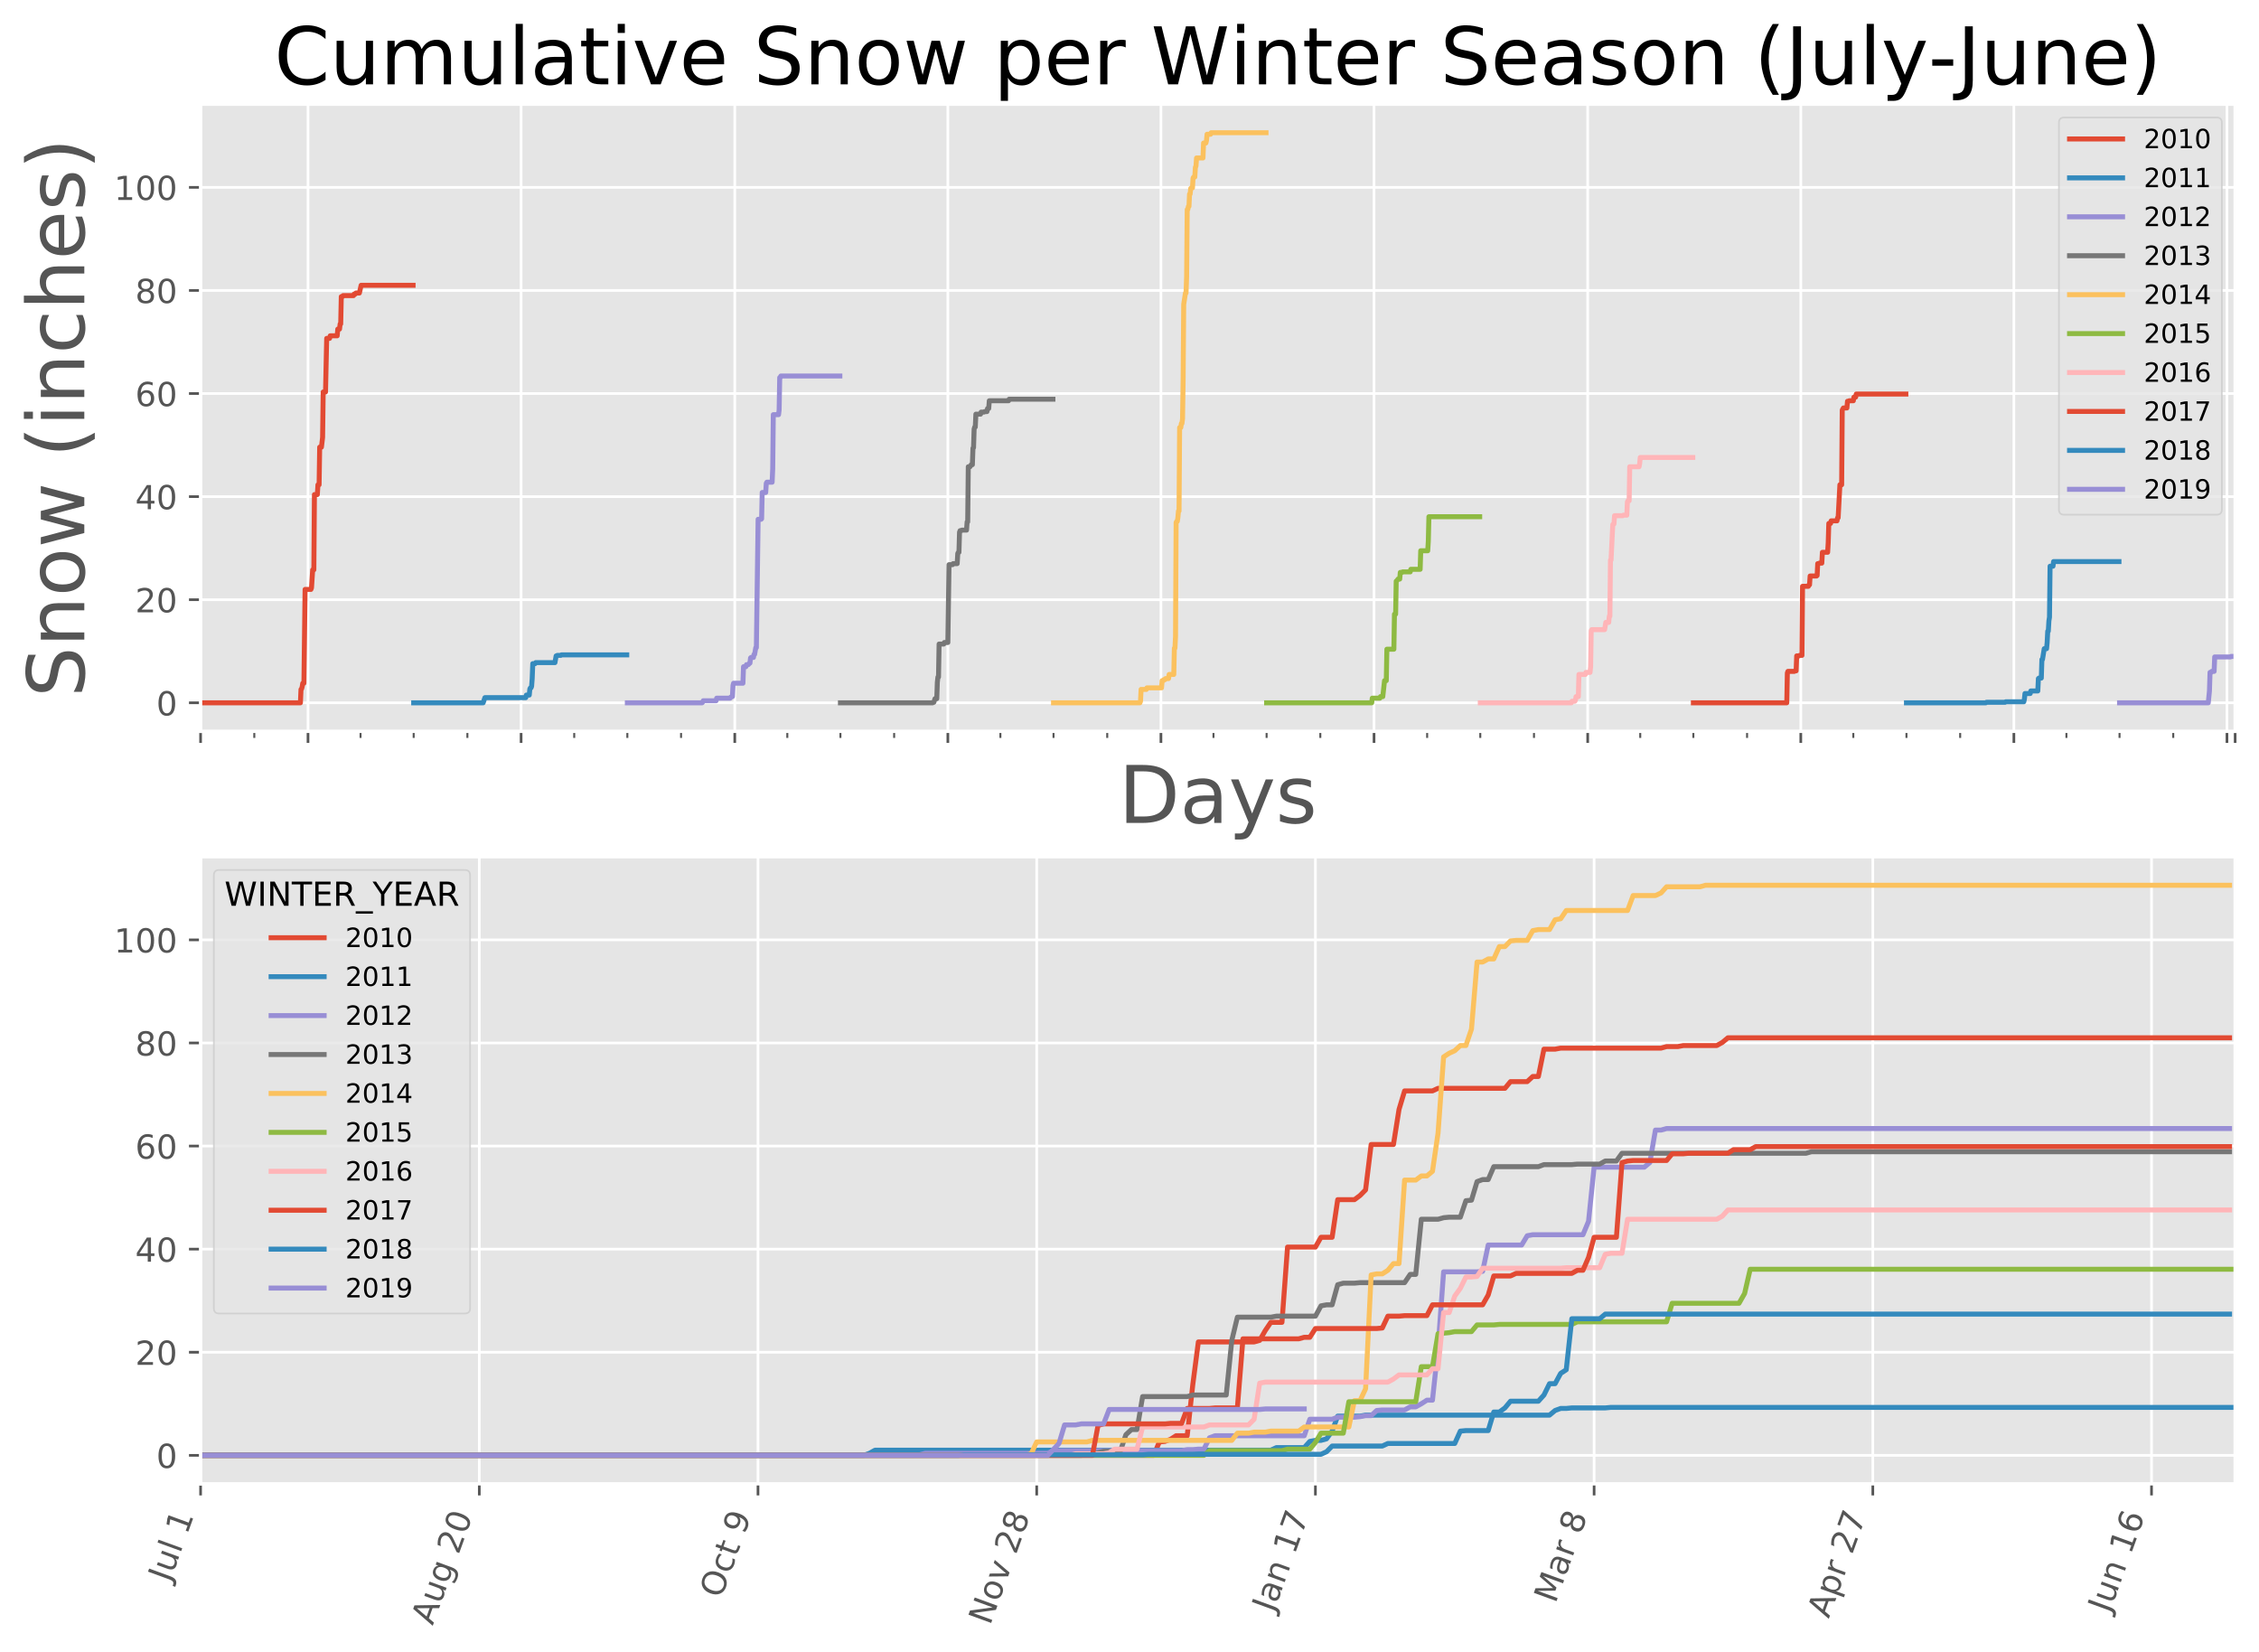 <?xml version="1.0" encoding="utf-8" standalone="no"?>
<!DOCTYPE svg PUBLIC "-//W3C//DTD SVG 1.1//EN"
  "http://www.w3.org/Graphics/SVG/1.1/DTD/svg11.dtd">
<!-- Created with matplotlib (https://matplotlib.org/) -->
<svg height="498.399pt" version="1.1" viewBox="0 0 681.515 498.399" width="681.515pt" xmlns="http://www.w3.org/2000/svg" xmlns:xlink="http://www.w3.org/1999/xlink">
 <defs>
  <style type="text/css">
*{stroke-linecap:butt;stroke-linejoin:round;}
  </style>
 </defs>
 <g id="figure_1">
  <g id="patch_1">
   <path d="M 0 498.399 
L 681.515 498.399 
L 681.515 0 
L 0 0 
z
" style="fill:#ffffff;"/>
  </g>
  <g id="axes_1">
   <g id="patch_2">
    <path d="M 60.515 220.6 
L 674.315 220.6 
L 674.315 31.436 
L 60.515 31.436 
z
" style="fill:#e5e5e5;"/>
   </g>
   <g id="matplotlib.axis_1">
    <g id="xtick_1">
     <g id="line2d_1">
      <path clip-path="url(#p93a9a1d6f7)" d="M 60.515 220.6 
L 60.515 31.436 
" style="fill:none;stroke:#ffffff;stroke-linecap:square;stroke-width:0.8;"/>
     </g>
     <g id="line2d_2">
      <defs>
       <path d="M 0 0 
L 0 3.5 
" id="m576e2254dc" style="stroke:#555555;stroke-width:0.8;"/>
      </defs>
      <g>
       <use style="fill:#555555;stroke:#555555;stroke-width:0.8;" x="60.515" xlink:href="#m576e2254dc" y="220.6"/>
      </g>
     </g>
    </g>
    <g id="xtick_2">
     <g id="line2d_3">
      <path clip-path="url(#p93a9a1d6f7)" d="M 92.922 220.6 
L 92.922 31.436 
" style="fill:none;stroke:#ffffff;stroke-linecap:square;stroke-width:0.8;"/>
     </g>
     <g id="line2d_4">
      <g>
       <use style="fill:#555555;stroke:#555555;stroke-width:0.8;" x="92.922" xlink:href="#m576e2254dc" y="220.6"/>
      </g>
     </g>
    </g>
    <g id="xtick_3">
     <g id="line2d_5">
      <path clip-path="url(#p93a9a1d6f7)" d="M 157.208 220.6 
L 157.208 31.436 
" style="fill:none;stroke:#ffffff;stroke-linecap:square;stroke-width:0.8;"/>
     </g>
     <g id="line2d_6">
      <g>
       <use style="fill:#555555;stroke:#555555;stroke-width:0.8;" x="157.208" xlink:href="#m576e2254dc" y="220.6"/>
      </g>
     </g>
    </g>
    <g id="xtick_4">
     <g id="line2d_7">
      <path clip-path="url(#p93a9a1d6f7)" d="M 221.671 220.6 
L 221.671 31.436 
" style="fill:none;stroke:#ffffff;stroke-linecap:square;stroke-width:0.8;"/>
     </g>
     <g id="line2d_8">
      <g>
       <use style="fill:#555555;stroke:#555555;stroke-width:0.8;" x="221.671" xlink:href="#m576e2254dc" y="220.6"/>
      </g>
     </g>
    </g>
    <g id="xtick_5">
     <g id="line2d_9">
      <path clip-path="url(#p93a9a1d6f7)" d="M 285.957 220.6 
L 285.957 31.436 
" style="fill:none;stroke:#ffffff;stroke-linecap:square;stroke-width:0.8;"/>
     </g>
     <g id="line2d_10">
      <g>
       <use style="fill:#555555;stroke:#555555;stroke-width:0.8;" x="285.957" xlink:href="#m576e2254dc" y="220.6"/>
      </g>
     </g>
    </g>
    <g id="xtick_6">
     <g id="line2d_11">
      <path clip-path="url(#p93a9a1d6f7)" d="M 350.243 220.6 
L 350.243 31.436 
" style="fill:none;stroke:#ffffff;stroke-linecap:square;stroke-width:0.8;"/>
     </g>
     <g id="line2d_12">
      <g>
       <use style="fill:#555555;stroke:#555555;stroke-width:0.8;" x="350.243" xlink:href="#m576e2254dc" y="220.6"/>
      </g>
     </g>
    </g>
    <g id="xtick_7">
     <g id="line2d_13">
      <path clip-path="url(#p93a9a1d6f7)" d="M 414.529 220.6 
L 414.529 31.436 
" style="fill:none;stroke:#ffffff;stroke-linecap:square;stroke-width:0.8;"/>
     </g>
     <g id="line2d_14">
      <g>
       <use style="fill:#555555;stroke:#555555;stroke-width:0.8;" x="414.529" xlink:href="#m576e2254dc" y="220.6"/>
      </g>
     </g>
    </g>
    <g id="xtick_8">
     <g id="line2d_15">
      <path clip-path="url(#p93a9a1d6f7)" d="M 478.991 220.6 
L 478.991 31.436 
" style="fill:none;stroke:#ffffff;stroke-linecap:square;stroke-width:0.8;"/>
     </g>
     <g id="line2d_16">
      <g>
       <use style="fill:#555555;stroke:#555555;stroke-width:0.8;" x="478.991" xlink:href="#m576e2254dc" y="220.6"/>
      </g>
     </g>
    </g>
    <g id="xtick_9">
     <g id="line2d_17">
      <path clip-path="url(#p93a9a1d6f7)" d="M 543.277 220.6 
L 543.277 31.436 
" style="fill:none;stroke:#ffffff;stroke-linecap:square;stroke-width:0.8;"/>
     </g>
     <g id="line2d_18">
      <g>
       <use style="fill:#555555;stroke:#555555;stroke-width:0.8;" x="543.277" xlink:href="#m576e2254dc" y="220.6"/>
      </g>
     </g>
    </g>
    <g id="xtick_10">
     <g id="line2d_19">
      <path clip-path="url(#p93a9a1d6f7)" d="M 607.563 220.6 
L 607.563 31.436 
" style="fill:none;stroke:#ffffff;stroke-linecap:square;stroke-width:0.8;"/>
     </g>
     <g id="line2d_20">
      <g>
       <use style="fill:#555555;stroke:#555555;stroke-width:0.8;" x="607.563" xlink:href="#m576e2254dc" y="220.6"/>
      </g>
     </g>
    </g>
    <g id="xtick_11">
     <g id="line2d_21">
      <path clip-path="url(#p93a9a1d6f7)" d="M 671.849 220.6 
L 671.849 31.436 
" style="fill:none;stroke:#ffffff;stroke-linecap:square;stroke-width:0.8;"/>
     </g>
     <g id="line2d_22">
      <g>
       <use style="fill:#555555;stroke:#555555;stroke-width:0.8;" x="671.849" xlink:href="#m576e2254dc" y="220.6"/>
      </g>
     </g>
    </g>
    <g id="xtick_12">
     <g id="line2d_23">
      <path clip-path="url(#p93a9a1d6f7)" d="M 674.315 220.6 
L 674.315 31.436 
" style="fill:none;stroke:#ffffff;stroke-linecap:square;stroke-width:0.8;"/>
     </g>
     <g id="line2d_24">
      <g>
       <use style="fill:#555555;stroke:#555555;stroke-width:0.8;" x="674.315" xlink:href="#m576e2254dc" y="220.6"/>
      </g>
     </g>
    </g>
    <g id="xtick_13">
     <g id="line2d_25">
      <defs>
       <path d="M 0 0 
L 0 2 
" id="maef0b0332d" style="stroke:#555555;stroke-width:0.6;"/>
      </defs>
      <g>
       <use style="fill:#555555;stroke:#555555;stroke-width:0.6;" x="76.719" xlink:href="#maef0b0332d" y="220.6"/>
      </g>
     </g>
    </g>
    <g id="xtick_14">
     <g id="line2d_26">
      <g>
       <use style="fill:#555555;stroke:#555555;stroke-width:0.6;" x="108.774" xlink:href="#maef0b0332d" y="220.6"/>
      </g>
     </g>
    </g>
    <g id="xtick_15">
     <g id="line2d_27">
      <g>
       <use style="fill:#555555;stroke:#555555;stroke-width:0.6;" x="124.801" xlink:href="#maef0b0332d" y="220.6"/>
      </g>
     </g>
    </g>
    <g id="xtick_16">
     <g id="line2d_28">
      <g>
       <use style="fill:#555555;stroke:#555555;stroke-width:0.6;" x="141.005" xlink:href="#maef0b0332d" y="220.6"/>
      </g>
     </g>
    </g>
    <g id="xtick_17">
     <g id="line2d_29">
      <g>
       <use style="fill:#555555;stroke:#555555;stroke-width:0.6;" x="173.236" xlink:href="#maef0b0332d" y="220.6"/>
      </g>
     </g>
    </g>
    <g id="xtick_18">
     <g id="line2d_30">
      <g>
       <use style="fill:#555555;stroke:#555555;stroke-width:0.6;" x="189.263" xlink:href="#maef0b0332d" y="220.6"/>
      </g>
     </g>
    </g>
    <g id="xtick_19">
     <g id="line2d_31">
      <g>
       <use style="fill:#555555;stroke:#555555;stroke-width:0.6;" x="205.467" xlink:href="#maef0b0332d" y="220.6"/>
      </g>
     </g>
    </g>
    <g id="xtick_20">
     <g id="line2d_32">
      <g>
       <use style="fill:#555555;stroke:#555555;stroke-width:0.6;" x="237.522" xlink:href="#maef0b0332d" y="220.6"/>
      </g>
     </g>
    </g>
    <g id="xtick_21">
     <g id="line2d_33">
      <g>
       <use style="fill:#555555;stroke:#555555;stroke-width:0.6;" x="253.549" xlink:href="#maef0b0332d" y="220.6"/>
      </g>
     </g>
    </g>
    <g id="xtick_22">
     <g id="line2d_34">
      <g>
       <use style="fill:#555555;stroke:#555555;stroke-width:0.6;" x="269.753" xlink:href="#maef0b0332d" y="220.6"/>
      </g>
     </g>
    </g>
    <g id="xtick_23">
     <g id="line2d_35">
      <g>
       <use style="fill:#555555;stroke:#555555;stroke-width:0.6;" x="301.808" xlink:href="#maef0b0332d" y="220.6"/>
      </g>
     </g>
    </g>
    <g id="xtick_24">
     <g id="line2d_36">
      <g>
       <use style="fill:#555555;stroke:#555555;stroke-width:0.6;" x="317.835" xlink:href="#maef0b0332d" y="220.6"/>
      </g>
     </g>
    </g>
    <g id="xtick_25">
     <g id="line2d_37">
      <g>
       <use style="fill:#555555;stroke:#555555;stroke-width:0.6;" x="334.039" xlink:href="#maef0b0332d" y="220.6"/>
      </g>
     </g>
    </g>
    <g id="xtick_26">
     <g id="line2d_38">
      <g>
       <use style="fill:#555555;stroke:#555555;stroke-width:0.6;" x="366.094" xlink:href="#maef0b0332d" y="220.6"/>
      </g>
     </g>
    </g>
    <g id="xtick_27">
     <g id="line2d_39">
      <g>
       <use style="fill:#555555;stroke:#555555;stroke-width:0.6;" x="382.122" xlink:href="#maef0b0332d" y="220.6"/>
      </g>
     </g>
    </g>
    <g id="xtick_28">
     <g id="line2d_40">
      <g>
       <use style="fill:#555555;stroke:#555555;stroke-width:0.6;" x="398.325" xlink:href="#maef0b0332d" y="220.6"/>
      </g>
     </g>
    </g>
    <g id="xtick_29">
     <g id="line2d_41">
      <g>
       <use style="fill:#555555;stroke:#555555;stroke-width:0.6;" x="430.556" xlink:href="#maef0b0332d" y="220.6"/>
      </g>
     </g>
    </g>
    <g id="xtick_30">
     <g id="line2d_42">
      <g>
       <use style="fill:#555555;stroke:#555555;stroke-width:0.6;" x="446.584" xlink:href="#maef0b0332d" y="220.6"/>
      </g>
     </g>
    </g>
    <g id="xtick_31">
     <g id="line2d_43">
      <g>
       <use style="fill:#555555;stroke:#555555;stroke-width:0.6;" x="462.787" xlink:href="#maef0b0332d" y="220.6"/>
      </g>
     </g>
    </g>
    <g id="xtick_32">
     <g id="line2d_44">
      <g>
       <use style="fill:#555555;stroke:#555555;stroke-width:0.6;" x="494.842" xlink:href="#maef0b0332d" y="220.6"/>
      </g>
     </g>
    </g>
    <g id="xtick_33">
     <g id="line2d_45">
      <g>
       <use style="fill:#555555;stroke:#555555;stroke-width:0.6;" x="510.87" xlink:href="#maef0b0332d" y="220.6"/>
      </g>
     </g>
    </g>
    <g id="xtick_34">
     <g id="line2d_46">
      <g>
       <use style="fill:#555555;stroke:#555555;stroke-width:0.6;" x="527.073" xlink:href="#maef0b0332d" y="220.6"/>
      </g>
     </g>
    </g>
    <g id="xtick_35">
     <g id="line2d_47">
      <g>
       <use style="fill:#555555;stroke:#555555;stroke-width:0.6;" x="559.128" xlink:href="#maef0b0332d" y="220.6"/>
      </g>
     </g>
    </g>
    <g id="xtick_36">
     <g id="line2d_48">
      <g>
       <use style="fill:#555555;stroke:#555555;stroke-width:0.6;" x="575.156" xlink:href="#maef0b0332d" y="220.6"/>
      </g>
     </g>
    </g>
    <g id="xtick_37">
     <g id="line2d_49">
      <g>
       <use style="fill:#555555;stroke:#555555;stroke-width:0.6;" x="591.36" xlink:href="#maef0b0332d" y="220.6"/>
      </g>
     </g>
    </g>
    <g id="xtick_38">
     <g id="line2d_50">
      <g>
       <use style="fill:#555555;stroke:#555555;stroke-width:0.6;" x="623.415" xlink:href="#maef0b0332d" y="220.6"/>
      </g>
     </g>
    </g>
    <g id="xtick_39">
     <g id="line2d_51">
      <g>
       <use style="fill:#555555;stroke:#555555;stroke-width:0.6;" x="639.442" xlink:href="#maef0b0332d" y="220.6"/>
      </g>
     </g>
    </g>
    <g id="xtick_40">
     <g id="line2d_52">
      <g>
       <use style="fill:#555555;stroke:#555555;stroke-width:0.6;" x="655.646" xlink:href="#maef0b0332d" y="220.6"/>
      </g>
     </g>
    </g>
    <g id="text_1">
     <!-- Days -->
     <defs>
      <path d="M 19.672 64.797 
L 19.672 8.109 
L 31.594 8.109 
Q 46.688 8.109 53.688 14.938 
Q 60.688 21.781 60.688 36.531 
Q 60.688 51.172 53.688 57.984 
Q 46.688 64.797 31.594 64.797 
z
M 9.812 72.906 
L 30.078 72.906 
Q 51.266 72.906 61.172 64.094 
Q 71.094 55.281 71.094 36.531 
Q 71.094 17.672 61.125 8.828 
Q 51.172 0 30.078 0 
L 9.812 0 
z
" id="DejaVuSans-68"/>
      <path d="M 34.281 27.484 
Q 23.391 27.484 19.188 25 
Q 14.984 22.516 14.984 16.5 
Q 14.984 11.719 18.141 8.906 
Q 21.297 6.109 26.703 6.109 
Q 34.188 6.109 38.703 11.406 
Q 43.219 16.703 43.219 25.484 
L 43.219 27.484 
z
M 52.203 31.203 
L 52.203 0 
L 43.219 0 
L 43.219 8.297 
Q 40.141 3.328 35.547 0.953 
Q 30.953 -1.422 24.312 -1.422 
Q 15.922 -1.422 10.953 3.297 
Q 6 8.016 6 15.922 
Q 6 25.141 12.172 29.828 
Q 18.359 34.516 30.609 34.516 
L 43.219 34.516 
L 43.219 35.406 
Q 43.219 41.609 39.141 45 
Q 35.062 48.391 27.688 48.391 
Q 23 48.391 18.547 47.266 
Q 14.109 46.141 10.016 43.891 
L 10.016 52.203 
Q 14.938 54.109 19.578 55.047 
Q 24.219 56 28.609 56 
Q 40.484 56 46.344 49.844 
Q 52.203 43.703 52.203 31.203 
z
" id="DejaVuSans-97"/>
      <path d="M 32.172 -5.078 
Q 28.375 -14.844 24.75 -17.812 
Q 21.141 -20.797 15.094 -20.797 
L 7.906 -20.797 
L 7.906 -13.281 
L 13.188 -13.281 
Q 16.891 -13.281 18.938 -11.516 
Q 21 -9.766 23.484 -3.219 
L 25.094 0.875 
L 2.984 54.688 
L 12.5 54.688 
L 29.594 11.922 
L 46.688 54.688 
L 56.203 54.688 
z
" id="DejaVuSans-121"/>
      <path d="M 44.281 53.078 
L 44.281 44.578 
Q 40.484 46.531 36.375 47.5 
Q 32.281 48.484 27.875 48.484 
Q 21.188 48.484 17.844 46.438 
Q 14.5 44.391 14.5 40.281 
Q 14.5 37.156 16.891 35.375 
Q 19.281 33.594 26.516 31.984 
L 29.594 31.297 
Q 39.156 29.25 43.188 25.516 
Q 47.219 21.781 47.219 15.094 
Q 47.219 7.469 41.188 3.016 
Q 35.156 -1.422 24.609 -1.422 
Q 20.219 -1.422 15.453 -0.562 
Q 10.688 0.297 5.422 2 
L 5.422 11.281 
Q 10.406 8.688 15.234 7.391 
Q 20.062 6.109 24.812 6.109 
Q 31.156 6.109 34.562 8.281 
Q 37.984 10.453 37.984 14.406 
Q 37.984 18.062 35.516 20.016 
Q 33.062 21.969 24.703 23.781 
L 21.578 24.516 
Q 13.234 26.266 9.516 29.906 
Q 5.812 33.547 5.812 39.891 
Q 5.812 47.609 11.281 51.797 
Q 16.75 56 26.812 56 
Q 31.781 56 36.172 55.266 
Q 40.578 54.547 44.281 53.078 
z
" id="DejaVuSans-115"/>
     </defs>
     <g style="fill:#555555;" transform="translate(337.467 248.236)scale(0.24 -0.24)">
      <use xlink:href="#DejaVuSans-68"/>
      <use x="77.002" xlink:href="#DejaVuSans-97"/>
      <use x="138.281" xlink:href="#DejaVuSans-121"/>
      <use x="197.461" xlink:href="#DejaVuSans-115"/>
     </g>
    </g>
   </g>
   <g id="matplotlib.axis_2">
    <g id="ytick_1">
     <g id="line2d_53">
      <path clip-path="url(#p93a9a1d6f7)" d="M 60.515 212.002 
L 674.315 212.002 
" style="fill:none;stroke:#ffffff;stroke-linecap:square;stroke-width:0.8;"/>
     </g>
     <g id="line2d_54">
      <defs>
       <path d="M 0 0 
L -3.5 0 
" id="m21b71e1ad1" style="stroke:#555555;stroke-width:0.8;"/>
      </defs>
      <g>
       <use style="fill:#555555;stroke:#555555;stroke-width:0.8;" x="60.515" xlink:href="#m21b71e1ad1" y="212.002"/>
      </g>
     </g>
     <g id="text_2">
      <!-- 0 -->
      <defs>
       <path d="M 31.781 66.406 
Q 24.172 66.406 20.328 58.906 
Q 16.5 51.422 16.5 36.375 
Q 16.5 21.391 20.328 13.891 
Q 24.172 6.391 31.781 6.391 
Q 39.453 6.391 43.281 13.891 
Q 47.125 21.391 47.125 36.375 
Q 47.125 51.422 43.281 58.906 
Q 39.453 66.406 31.781 66.406 
z
M 31.781 74.219 
Q 44.047 74.219 50.516 64.516 
Q 56.984 54.828 56.984 36.375 
Q 56.984 17.969 50.516 8.266 
Q 44.047 -1.422 31.781 -1.422 
Q 19.531 -1.422 13.062 8.266 
Q 6.594 17.969 6.594 36.375 
Q 6.594 54.828 13.062 64.516 
Q 19.531 74.219 31.781 74.219 
z
" id="DejaVuSans-48"/>
      </defs>
      <g style="fill:#555555;" transform="translate(47.153 215.801)scale(0.1 -0.1)">
       <use xlink:href="#DejaVuSans-48"/>
      </g>
     </g>
    </g>
    <g id="ytick_2">
     <g id="line2d_55">
      <path clip-path="url(#p93a9a1d6f7)" d="M 60.515 180.904 
L 674.315 180.904 
" style="fill:none;stroke:#ffffff;stroke-linecap:square;stroke-width:0.8;"/>
     </g>
     <g id="line2d_56">
      <g>
       <use style="fill:#555555;stroke:#555555;stroke-width:0.8;" x="60.515" xlink:href="#m21b71e1ad1" y="180.904"/>
      </g>
     </g>
     <g id="text_3">
      <!-- 20 -->
      <defs>
       <path d="M 19.188 8.297 
L 53.609 8.297 
L 53.609 0 
L 7.328 0 
L 7.328 8.297 
Q 12.938 14.109 22.625 23.891 
Q 32.328 33.688 34.812 36.531 
Q 39.547 41.844 41.422 45.531 
Q 43.312 49.219 43.312 52.781 
Q 43.312 58.594 39.234 62.25 
Q 35.156 65.922 28.609 65.922 
Q 23.969 65.922 18.812 64.312 
Q 13.672 62.703 7.812 59.422 
L 7.812 69.391 
Q 13.766 71.781 18.938 73 
Q 24.125 74.219 28.422 74.219 
Q 39.75 74.219 46.484 68.547 
Q 53.219 62.891 53.219 53.422 
Q 53.219 48.922 51.531 44.891 
Q 49.859 40.875 45.406 35.406 
Q 44.188 33.984 37.641 27.219 
Q 31.109 20.453 19.188 8.297 
z
" id="DejaVuSans-50"/>
      </defs>
      <g style="fill:#555555;" transform="translate(40.79 184.704)scale(0.1 -0.1)">
       <use xlink:href="#DejaVuSans-50"/>
       <use x="63.623" xlink:href="#DejaVuSans-48"/>
      </g>
     </g>
    </g>
    <g id="ytick_3">
     <g id="line2d_57">
      <path clip-path="url(#p93a9a1d6f7)" d="M 60.515 149.807 
L 674.315 149.807 
" style="fill:none;stroke:#ffffff;stroke-linecap:square;stroke-width:0.8;"/>
     </g>
     <g id="line2d_58">
      <g>
       <use style="fill:#555555;stroke:#555555;stroke-width:0.8;" x="60.515" xlink:href="#m21b71e1ad1" y="149.807"/>
      </g>
     </g>
     <g id="text_4">
      <!-- 40 -->
      <defs>
       <path d="M 37.797 64.312 
L 12.891 25.391 
L 37.797 25.391 
z
M 35.203 72.906 
L 47.609 72.906 
L 47.609 25.391 
L 58.016 25.391 
L 58.016 17.188 
L 47.609 17.188 
L 47.609 0 
L 37.797 0 
L 37.797 17.188 
L 4.891 17.188 
L 4.891 26.703 
z
" id="DejaVuSans-52"/>
      </defs>
      <g style="fill:#555555;" transform="translate(40.79 153.607)scale(0.1 -0.1)">
       <use xlink:href="#DejaVuSans-52"/>
       <use x="63.623" xlink:href="#DejaVuSans-48"/>
      </g>
     </g>
    </g>
    <g id="ytick_4">
     <g id="line2d_59">
      <path clip-path="url(#p93a9a1d6f7)" d="M 60.515 118.71 
L 674.315 118.71 
" style="fill:none;stroke:#ffffff;stroke-linecap:square;stroke-width:0.8;"/>
     </g>
     <g id="line2d_60">
      <g>
       <use style="fill:#555555;stroke:#555555;stroke-width:0.8;" x="60.515" xlink:href="#m21b71e1ad1" y="118.71"/>
      </g>
     </g>
     <g id="text_5">
      <!-- 60 -->
      <defs>
       <path d="M 33.016 40.375 
Q 26.375 40.375 22.484 35.828 
Q 18.609 31.297 18.609 23.391 
Q 18.609 15.531 22.484 10.953 
Q 26.375 6.391 33.016 6.391 
Q 39.656 6.391 43.531 10.953 
Q 47.406 15.531 47.406 23.391 
Q 47.406 31.297 43.531 35.828 
Q 39.656 40.375 33.016 40.375 
z
M 52.594 71.297 
L 52.594 62.312 
Q 48.875 64.062 45.094 64.984 
Q 41.312 65.922 37.594 65.922 
Q 27.828 65.922 22.672 59.328 
Q 17.531 52.734 16.797 39.406 
Q 19.672 43.656 24.016 45.922 
Q 28.375 48.188 33.594 48.188 
Q 44.578 48.188 50.953 41.516 
Q 57.328 34.859 57.328 23.391 
Q 57.328 12.156 50.688 5.359 
Q 44.047 -1.422 33.016 -1.422 
Q 20.359 -1.422 13.672 8.266 
Q 6.984 17.969 6.984 36.375 
Q 6.984 53.656 15.188 63.938 
Q 23.391 74.219 37.203 74.219 
Q 40.922 74.219 44.703 73.484 
Q 48.484 72.75 52.594 71.297 
z
" id="DejaVuSans-54"/>
      </defs>
      <g style="fill:#555555;" transform="translate(40.79 122.509)scale(0.1 -0.1)">
       <use xlink:href="#DejaVuSans-54"/>
       <use x="63.623" xlink:href="#DejaVuSans-48"/>
      </g>
     </g>
    </g>
    <g id="ytick_5">
     <g id="line2d_61">
      <path clip-path="url(#p93a9a1d6f7)" d="M 60.515 87.613 
L 674.315 87.613 
" style="fill:none;stroke:#ffffff;stroke-linecap:square;stroke-width:0.8;"/>
     </g>
     <g id="line2d_62">
      <g>
       <use style="fill:#555555;stroke:#555555;stroke-width:0.8;" x="60.515" xlink:href="#m21b71e1ad1" y="87.613"/>
      </g>
     </g>
     <g id="text_6">
      <!-- 80 -->
      <defs>
       <path d="M 31.781 34.625 
Q 24.75 34.625 20.719 30.859 
Q 16.703 27.094 16.703 20.516 
Q 16.703 13.922 20.719 10.156 
Q 24.75 6.391 31.781 6.391 
Q 38.812 6.391 42.859 10.172 
Q 46.922 13.969 46.922 20.516 
Q 46.922 27.094 42.891 30.859 
Q 38.875 34.625 31.781 34.625 
z
M 21.922 38.812 
Q 15.578 40.375 12.031 44.719 
Q 8.5 49.078 8.5 55.328 
Q 8.5 64.062 14.719 69.141 
Q 20.953 74.219 31.781 74.219 
Q 42.672 74.219 48.875 69.141 
Q 55.078 64.062 55.078 55.328 
Q 55.078 49.078 51.531 44.719 
Q 48 40.375 41.703 38.812 
Q 48.828 37.156 52.797 32.312 
Q 56.781 27.484 56.781 20.516 
Q 56.781 9.906 50.312 4.234 
Q 43.844 -1.422 31.781 -1.422 
Q 19.734 -1.422 13.25 4.234 
Q 6.781 9.906 6.781 20.516 
Q 6.781 27.484 10.781 32.312 
Q 14.797 37.156 21.922 38.812 
z
M 18.312 54.391 
Q 18.312 48.734 21.844 45.562 
Q 25.391 42.391 31.781 42.391 
Q 38.141 42.391 41.719 45.562 
Q 45.312 48.734 45.312 54.391 
Q 45.312 60.062 41.719 63.234 
Q 38.141 66.406 31.781 66.406 
Q 25.391 66.406 21.844 63.234 
Q 18.312 60.062 18.312 54.391 
z
" id="DejaVuSans-56"/>
      </defs>
      <g style="fill:#555555;" transform="translate(40.79 91.412)scale(0.1 -0.1)">
       <use xlink:href="#DejaVuSans-56"/>
       <use x="63.623" xlink:href="#DejaVuSans-48"/>
      </g>
     </g>
    </g>
    <g id="ytick_6">
     <g id="line2d_63">
      <path clip-path="url(#p93a9a1d6f7)" d="M 60.515 56.516 
L 674.315 56.516 
" style="fill:none;stroke:#ffffff;stroke-linecap:square;stroke-width:0.8;"/>
     </g>
     <g id="line2d_64">
      <g>
       <use style="fill:#555555;stroke:#555555;stroke-width:0.8;" x="60.515" xlink:href="#m21b71e1ad1" y="56.516"/>
      </g>
     </g>
     <g id="text_7">
      <!-- 100 -->
      <defs>
       <path d="M 12.406 8.297 
L 28.516 8.297 
L 28.516 63.922 
L 10.984 60.406 
L 10.984 69.391 
L 28.422 72.906 
L 38.281 72.906 
L 38.281 8.297 
L 54.391 8.297 
L 54.391 0 
L 12.406 0 
z
" id="DejaVuSans-49"/>
      </defs>
      <g style="fill:#555555;" transform="translate(34.428 60.315)scale(0.1 -0.1)">
       <use xlink:href="#DejaVuSans-49"/>
       <use x="63.623" xlink:href="#DejaVuSans-48"/>
       <use x="127.246" xlink:href="#DejaVuSans-48"/>
      </g>
     </g>
    </g>
    <g id="text_8">
     <!-- Snow (inches) -->
     <defs>
      <path d="M 53.516 70.516 
L 53.516 60.891 
Q 47.906 63.578 42.922 64.891 
Q 37.938 66.219 33.297 66.219 
Q 25.25 66.219 20.875 63.094 
Q 16.5 59.969 16.5 54.203 
Q 16.5 49.359 19.406 46.891 
Q 22.312 44.438 30.422 42.922 
L 36.375 41.703 
Q 47.406 39.594 52.656 34.297 
Q 57.906 29 57.906 20.125 
Q 57.906 9.516 50.797 4.047 
Q 43.703 -1.422 29.984 -1.422 
Q 24.812 -1.422 18.969 -0.25 
Q 13.141 0.922 6.891 3.219 
L 6.891 13.375 
Q 12.891 10.016 18.656 8.297 
Q 24.422 6.594 29.984 6.594 
Q 38.422 6.594 43.016 9.906 
Q 47.609 13.234 47.609 19.391 
Q 47.609 24.75 44.312 27.781 
Q 41.016 30.812 33.5 32.328 
L 27.484 33.5 
Q 16.453 35.688 11.516 40.375 
Q 6.594 45.062 6.594 53.422 
Q 6.594 63.094 13.406 68.656 
Q 20.219 74.219 32.172 74.219 
Q 37.312 74.219 42.625 73.281 
Q 47.953 72.359 53.516 70.516 
z
" id="DejaVuSans-83"/>
      <path d="M 54.891 33.016 
L 54.891 0 
L 45.906 0 
L 45.906 32.719 
Q 45.906 40.484 42.875 44.328 
Q 39.844 48.188 33.797 48.188 
Q 26.516 48.188 22.312 43.547 
Q 18.109 38.922 18.109 30.906 
L 18.109 0 
L 9.078 0 
L 9.078 54.688 
L 18.109 54.688 
L 18.109 46.188 
Q 21.344 51.125 25.703 53.562 
Q 30.078 56 35.797 56 
Q 45.219 56 50.047 50.172 
Q 54.891 44.344 54.891 33.016 
z
" id="DejaVuSans-110"/>
      <path d="M 30.609 48.391 
Q 23.391 48.391 19.188 42.75 
Q 14.984 37.109 14.984 27.297 
Q 14.984 17.484 19.156 11.844 
Q 23.344 6.203 30.609 6.203 
Q 37.797 6.203 41.984 11.859 
Q 46.188 17.531 46.188 27.297 
Q 46.188 37.016 41.984 42.703 
Q 37.797 48.391 30.609 48.391 
z
M 30.609 56 
Q 42.328 56 49.016 48.375 
Q 55.719 40.766 55.719 27.297 
Q 55.719 13.875 49.016 6.219 
Q 42.328 -1.422 30.609 -1.422 
Q 18.844 -1.422 12.172 6.219 
Q 5.516 13.875 5.516 27.297 
Q 5.516 40.766 12.172 48.375 
Q 18.844 56 30.609 56 
z
" id="DejaVuSans-111"/>
      <path d="M 4.203 54.688 
L 13.188 54.688 
L 24.422 12.016 
L 35.594 54.688 
L 46.188 54.688 
L 57.422 12.016 
L 68.609 54.688 
L 77.594 54.688 
L 63.281 0 
L 52.688 0 
L 40.922 44.828 
L 29.109 0 
L 18.5 0 
z
" id="DejaVuSans-119"/>
      <path id="DejaVuSans-32"/>
      <path d="M 31 75.875 
Q 24.469 64.656 21.281 53.656 
Q 18.109 42.672 18.109 31.391 
Q 18.109 20.125 21.312 9.062 
Q 24.516 -2 31 -13.188 
L 23.188 -13.188 
Q 15.875 -1.703 12.234 9.375 
Q 8.594 20.453 8.594 31.391 
Q 8.594 42.281 12.203 53.312 
Q 15.828 64.359 23.188 75.875 
z
" id="DejaVuSans-40"/>
      <path d="M 9.422 54.688 
L 18.406 54.688 
L 18.406 0 
L 9.422 0 
z
M 9.422 75.984 
L 18.406 75.984 
L 18.406 64.594 
L 9.422 64.594 
z
" id="DejaVuSans-105"/>
      <path d="M 48.781 52.594 
L 48.781 44.188 
Q 44.969 46.297 41.141 47.344 
Q 37.312 48.391 33.406 48.391 
Q 24.656 48.391 19.812 42.844 
Q 14.984 37.312 14.984 27.297 
Q 14.984 17.281 19.812 11.734 
Q 24.656 6.203 33.406 6.203 
Q 37.312 6.203 41.141 7.25 
Q 44.969 8.297 48.781 10.406 
L 48.781 2.094 
Q 45.016 0.344 40.984 -0.531 
Q 36.969 -1.422 32.422 -1.422 
Q 20.062 -1.422 12.781 6.344 
Q 5.516 14.109 5.516 27.297 
Q 5.516 40.672 12.859 48.328 
Q 20.219 56 33.016 56 
Q 37.156 56 41.109 55.141 
Q 45.062 54.297 48.781 52.594 
z
" id="DejaVuSans-99"/>
      <path d="M 54.891 33.016 
L 54.891 0 
L 45.906 0 
L 45.906 32.719 
Q 45.906 40.484 42.875 44.328 
Q 39.844 48.188 33.797 48.188 
Q 26.516 48.188 22.312 43.547 
Q 18.109 38.922 18.109 30.906 
L 18.109 0 
L 9.078 0 
L 9.078 75.984 
L 18.109 75.984 
L 18.109 46.188 
Q 21.344 51.125 25.703 53.562 
Q 30.078 56 35.797 56 
Q 45.219 56 50.047 50.172 
Q 54.891 44.344 54.891 33.016 
z
" id="DejaVuSans-104"/>
      <path d="M 56.203 29.594 
L 56.203 25.203 
L 14.891 25.203 
Q 15.484 15.922 20.484 11.062 
Q 25.484 6.203 34.422 6.203 
Q 39.594 6.203 44.453 7.469 
Q 49.312 8.734 54.109 11.281 
L 54.109 2.781 
Q 49.266 0.734 44.188 -0.344 
Q 39.109 -1.422 33.891 -1.422 
Q 20.797 -1.422 13.156 6.188 
Q 5.516 13.812 5.516 26.812 
Q 5.516 40.234 12.766 48.109 
Q 20.016 56 32.328 56 
Q 43.359 56 49.781 48.891 
Q 56.203 41.797 56.203 29.594 
z
M 47.219 32.234 
Q 47.125 39.594 43.094 43.984 
Q 39.062 48.391 32.422 48.391 
Q 24.906 48.391 20.391 44.141 
Q 15.875 39.891 15.188 32.172 
z
" id="DejaVuSans-101"/>
      <path d="M 8.016 75.875 
L 15.828 75.875 
Q 23.141 64.359 26.781 53.312 
Q 30.422 42.281 30.422 31.391 
Q 30.422 20.453 26.781 9.375 
Q 23.141 -1.703 15.828 -13.188 
L 8.016 -13.188 
Q 14.5 -2 17.703 9.062 
Q 20.906 20.125 20.906 31.391 
Q 20.906 42.672 17.703 53.656 
Q 14.5 64.656 8.016 75.875 
z
" id="DejaVuSans-41"/>
     </defs>
     <g style="fill:#555555;" transform="translate(25.436 210.352)rotate(-90)scale(0.24 -0.24)">
      <use xlink:href="#DejaVuSans-83"/>
      <use x="63.477" xlink:href="#DejaVuSans-110"/>
      <use x="126.855" xlink:href="#DejaVuSans-111"/>
      <use x="188.037" xlink:href="#DejaVuSans-119"/>
      <use x="269.824" xlink:href="#DejaVuSans-32"/>
      <use x="301.611" xlink:href="#DejaVuSans-40"/>
      <use x="340.625" xlink:href="#DejaVuSans-105"/>
      <use x="368.408" xlink:href="#DejaVuSans-110"/>
      <use x="431.787" xlink:href="#DejaVuSans-99"/>
      <use x="486.768" xlink:href="#DejaVuSans-104"/>
      <use x="550.146" xlink:href="#DejaVuSans-101"/>
      <use x="611.67" xlink:href="#DejaVuSans-115"/>
      <use x="663.77" xlink:href="#DejaVuSans-41"/>
     </g>
    </g>
   </g>
   <g id="line2d_65">
    <path clip-path="url(#p93a9a1d6f7)" d="M 60.515 212.002 
L 90.633 212.002 
L 90.809 207.959 
L 90.985 207.803 
L 91.161 207.181 
L 91.337 206.093 
L 91.689 206.093 
L 92.042 177.795 
L 93.803 177.795 
L 93.979 177.328 
L 94.331 171.886 
L 94.683 171.886 
L 94.86 149.185 
L 95.74 149.185 
L 95.916 146.231 
L 96.269 146.231 
L 96.445 134.881 
L 96.973 134.881 
L 97.325 131.927 
L 97.502 118.244 
L 98.206 118.244 
L 98.558 102.073 
L 99.439 102.073 
L 99.615 101.296 
L 101.729 101.296 
L 101.905 99.275 
L 102.433 99.275 
L 102.609 97.72 
L 102.785 97.72 
L 102.961 89.479 
L 103.314 89.479 
L 103.49 89.168 
L 106.66 89.168 
L 106.836 88.702 
L 107.188 88.702 
L 107.365 88.391 
L 108.421 88.391 
L 108.95 86.058 
L 124.625 86.058 
L 124.625 86.058 
" style="fill:none;stroke:#e24a33;stroke-linecap:square;stroke-width:1.5;"/>
   </g>
   <g id="line2d_66">
    <path clip-path="url(#p93a9a1d6f7)" d="M 124.801 212.002 
L 145.76 212.002 
L 146.288 210.447 
L 158.617 210.447 
L 158.793 209.669 
L 159.674 209.669 
L 159.85 207.803 
L 160.026 207.492 
L 160.202 207.492 
L 160.379 207.026 
L 160.555 204.694 
L 160.731 200.185 
L 161.435 200.185 
L 161.611 199.874 
L 167.424 199.874 
L 167.776 197.852 
L 167.952 197.852 
L 168.128 197.697 
L 169.185 197.697 
L 169.361 197.541 
L 189.087 197.541 
L 189.087 197.541 
" style="fill:none;stroke:#348abd;stroke-linecap:square;stroke-width:1.5;"/>
   </g>
   <g id="line2d_67">
    <path clip-path="url(#p93a9a1d6f7)" d="M 189.263 212.002 
L 211.807 212.002 
L 211.984 211.846 
L 212.16 211.38 
L 216.034 211.38 
L 216.211 210.602 
L 220.262 210.602 
L 220.438 210.291 
L 220.614 210.291 
L 220.79 210.136 
L 220.966 210.136 
L 221.142 206.715 
L 221.318 206.093 
L 224.136 206.093 
L 224.312 201.118 
L 225.017 201.118 
L 225.193 200.496 
L 225.721 200.496 
L 225.898 200.34 
L 226.074 200.029 
L 226.25 200.029 
L 226.426 198.474 
L 226.602 198.319 
L 227.307 198.319 
L 227.483 197.386 
L 227.659 197.386 
L 228.011 195.365 
L 228.187 195.365 
L 228.716 156.649 
L 229.596 156.649 
L 229.772 156.493 
L 229.948 148.563 
L 231.005 148.563 
L 231.181 145.765 
L 231.357 145.454 
L 232.943 145.454 
L 233.119 141.411 
L 233.295 125.085 
L 234.88 125.085 
L 235.056 123.686 
L 235.232 113.89 
L 235.408 113.89 
L 235.584 113.424 
L 253.373 113.424 
L 253.373 113.424 
" style="fill:none;stroke:#988ed5;stroke-linecap:square;stroke-width:1.5;"/>
   </g>
   <g id="line2d_68">
    <path clip-path="url(#p93a9a1d6f7)" d="M 253.549 212.002 
L 281.377 212.002 
L 281.553 211.846 
L 281.73 211.846 
L 282.082 210.758 
L 282.61 210.758 
L 282.786 205.782 
L 282.962 204.227 
L 283.139 204.227 
L 283.315 194.276 
L 284.724 194.276 
L 284.9 193.81 
L 285.957 193.81 
L 286.309 170.331 
L 287.366 170.331 
L 287.542 170.02 
L 288.775 170.02 
L 288.951 166.911 
L 289.127 166.6 
L 289.303 166.6 
L 289.479 160.536 
L 289.655 160.069 
L 290.008 160.069 
L 290.184 159.914 
L 291.593 159.914 
L 291.769 157.426 
L 291.945 157.426 
L 292.121 140.789 
L 292.649 140.789 
L 293.002 140.167 
L 293.354 140.167 
L 293.53 135.192 
L 293.706 135.036 
L 293.882 129.439 
L 294.058 128.817 
L 294.235 128.817 
L 294.411 124.93 
L 295.82 124.93 
L 295.996 124.308 
L 296.876 124.308 
L 297.053 124.152 
L 297.757 124.152 
L 297.933 123.219 
L 298.285 123.219 
L 298.462 120.887 
L 304.274 120.887 
L 304.45 120.421 
L 317.659 120.421 
L 317.659 120.421 
" style="fill:none;stroke:#777777;stroke-linecap:square;stroke-width:1.5;"/>
   </g>
   <g id="line2d_69">
    <path clip-path="url(#p93a9a1d6f7)" d="M 317.835 212.002 
L 343.902 212.002 
L 344.078 211.535 
L 344.254 207.959 
L 345.84 207.959 
L 346.016 207.492 
L 350.419 207.492 
L 350.595 205.316 
L 350.947 205.316 
L 351.123 205.005 
L 351.476 205.005 
L 351.652 204.694 
L 352.532 204.694 
L 352.708 203.45 
L 354.117 203.45 
L 354.294 195.52 
L 354.47 195.52 
L 354.646 191.944 
L 354.822 157.582 
L 354.998 157.271 
L 355.174 157.271 
L 355.35 156.182 
L 355.526 154.161 
L 355.703 154.161 
L 355.879 128.972 
L 356.231 128.972 
L 356.407 127.728 
L 356.583 127.728 
L 356.759 126.329 
L 356.935 114.823 
L 357.112 91.811 
L 357.64 88.391 
L 357.816 88.391 
L 357.992 83.415 
L 358.168 63.202 
L 358.344 63.202 
L 358.521 62.269 
L 358.697 62.269 
L 358.873 58.537 
L 359.049 58.537 
L 359.225 56.827 
L 359.401 56.672 
L 359.754 56.672 
L 359.93 53.717 
L 360.106 53.406 
L 360.458 53.406 
L 360.634 50.452 
L 360.81 50.141 
L 360.986 47.653 
L 362.924 47.653 
L 363.1 43.144 
L 363.804 43.144 
L 363.981 42.367 
L 364.157 40.501 
L 365.213 40.501 
L 365.39 40.035 
L 381.945 40.035 
L 381.945 40.035 
" style="fill:none;stroke:#fbc15e;stroke-linecap:square;stroke-width:1.5;"/>
   </g>
   <g id="line2d_70">
    <path clip-path="url(#p93a9a1d6f7)" d="M 382.122 212.002 
L 413.824 212.002 
L 414 210.602 
L 416.29 210.602 
L 416.466 210.136 
L 417.171 210.136 
L 417.699 205.316 
L 418.227 205.316 
L 418.404 195.831 
L 420.517 195.831 
L 420.693 185.258 
L 421.045 185.258 
L 421.222 175.307 
L 421.574 174.996 
L 421.75 174.685 
L 422.278 174.685 
L 422.454 172.664 
L 422.983 172.664 
L 423.159 172.508 
L 425.449 172.508 
L 425.625 171.731 
L 428.443 171.731 
L 428.619 166.133 
L 430.732 166.133 
L 430.909 163.179 
L 431.085 155.871 
L 446.408 155.871 
L 446.408 155.871 
" style="fill:none;stroke:#8eba42;stroke-linecap:square;stroke-width:1.5;"/>
   </g>
   <g id="line2d_71">
    <path clip-path="url(#p93a9a1d6f7)" d="M 446.584 212.002 
L 474.059 212.002 
L 474.236 211.535 
L 475.116 211.535 
L 475.292 211.224 
L 475.468 210.136 
L 476.173 210.136 
L 476.349 203.45 
L 478.286 203.45 
L 478.463 202.828 
L 479.695 202.828 
L 479.872 201.118 
L 480.048 190.234 
L 480.224 189.923 
L 484.099 189.923 
L 484.451 187.746 
L 485.332 187.746 
L 485.508 185.88 
L 485.684 185.88 
L 485.86 168.932 
L 486.036 168.932 
L 486.388 161.624 
L 486.564 158.204 
L 486.741 158.204 
L 486.917 158.048 
L 487.093 155.56 
L 489.559 155.56 
L 489.735 155.405 
L 490.791 155.405 
L 490.968 151.362 
L 491.144 151.051 
L 491.496 151.051 
L 491.672 140.789 
L 494.49 140.789 
L 494.666 139.856 
L 494.842 137.99 
L 510.694 137.99 
L 510.694 137.99 
" style="fill:none;stroke:#ffb5b8;stroke-linecap:square;stroke-width:1.5;"/>
   </g>
   <g id="line2d_72">
    <path clip-path="url(#p93a9a1d6f7)" d="M 510.87 212.002 
L 539.05 212.002 
L 539.226 202.983 
L 539.402 202.517 
L 541.34 202.517 
L 541.516 202.361 
L 541.868 202.361 
L 542.044 197.852 
L 542.749 197.852 
L 542.925 197.697 
L 543.629 197.697 
L 543.805 176.862 
L 545.567 176.862 
L 545.743 176.395 
L 545.919 176.395 
L 546.095 173.752 
L 548.032 173.752 
L 548.209 173.597 
L 548.385 170.02 
L 548.737 170.02 
L 548.913 169.865 
L 549.618 169.865 
L 549.794 166.6 
L 551.379 166.6 
L 551.555 163.646 
L 551.731 157.893 
L 552.26 157.893 
L 552.436 157.115 
L 554.197 157.115 
L 554.373 156.182 
L 554.549 156.182 
L 555.078 146.231 
L 555.606 146.231 
L 555.782 123.686 
L 556.134 123.064 
L 557.191 123.064 
L 557.367 121.043 
L 557.719 121.043 
L 557.896 120.887 
L 559.128 120.887 
L 559.305 119.799 
L 559.833 119.799 
L 560.009 118.866 
L 574.98 118.866 
L 574.98 118.866 
" style="fill:none;stroke:#e24a33;stroke-linecap:square;stroke-width:1.5;"/>
   </g>
   <g id="line2d_73">
    <path clip-path="url(#p93a9a1d6f7)" d="M 575.156 212.002 
L 599.109 212.002 
L 599.285 211.846 
L 604.921 211.846 
L 605.097 211.691 
L 610.557 211.691 
L 610.733 210.913 
L 610.91 209.203 
L 612.495 209.203 
L 612.671 208.425 
L 614.784 208.425 
L 614.96 204.694 
L 615.137 204.538 
L 615.841 204.538 
L 616.017 198.941 
L 616.193 198.941 
L 616.722 195.676 
L 617.426 195.676 
L 617.602 193.81 
L 617.778 190.389 
L 617.955 190.389 
L 618.131 187.279 
L 618.307 186.191 
L 618.483 170.798 
L 619.364 170.798 
L 619.54 169.399 
L 639.266 169.399 
L 639.266 169.399 
" style="fill:none;stroke:#348abd;stroke-linecap:square;stroke-width:1.5;"/>
   </g>
   <g id="line2d_74">
    <path clip-path="url(#p93a9a1d6f7)" d="M 639.442 212.002 
L 666.213 212.002 
L 666.565 208.425 
L 666.742 202.828 
L 667.094 202.828 
L 667.27 202.517 
L 667.974 202.517 
L 668.151 198.163 
L 672.906 198.163 
L 673.082 198.008 
L 674.315 198.008 
L 674.315 198.008 
" style="fill:none;stroke:#988ed5;stroke-linecap:square;stroke-width:1.5;"/>
   </g>
   <g id="patch_3">
    <path d="M 60.515 220.6 
L 60.515 31.436 
" style="fill:none;stroke:#ffffff;stroke-linecap:square;stroke-linejoin:miter;"/>
   </g>
   <g id="patch_4">
    <path d="M 674.315 220.6 
L 674.315 31.436 
" style="fill:none;stroke:#ffffff;stroke-linecap:square;stroke-linejoin:miter;"/>
   </g>
   <g id="patch_5">
    <path d="M 60.515 220.6 
L 674.315 220.6 
" style="fill:none;stroke:#ffffff;stroke-linecap:square;stroke-linejoin:miter;"/>
   </g>
   <g id="patch_6">
    <path d="M 60.515 31.436 
L 674.315 31.436 
" style="fill:none;stroke:#ffffff;stroke-linecap:square;stroke-linejoin:miter;"/>
   </g>
   <g id="text_9">
    <!-- Cumulative Snow per Winter Season (July-June) -->
    <defs>
     <path d="M 64.406 67.281 
L 64.406 56.891 
Q 59.422 61.531 53.781 63.812 
Q 48.141 66.109 41.797 66.109 
Q 29.297 66.109 22.656 58.469 
Q 16.016 50.828 16.016 36.375 
Q 16.016 21.969 22.656 14.328 
Q 29.297 6.688 41.797 6.688 
Q 48.141 6.688 53.781 8.984 
Q 59.422 11.281 64.406 15.922 
L 64.406 5.609 
Q 59.234 2.094 53.438 0.328 
Q 47.656 -1.422 41.219 -1.422 
Q 24.656 -1.422 15.125 8.703 
Q 5.609 18.844 5.609 36.375 
Q 5.609 53.953 15.125 64.078 
Q 24.656 74.219 41.219 74.219 
Q 47.75 74.219 53.531 72.484 
Q 59.328 70.75 64.406 67.281 
z
" id="DejaVuSans-67"/>
     <path d="M 8.5 21.578 
L 8.5 54.688 
L 17.484 54.688 
L 17.484 21.922 
Q 17.484 14.156 20.5 10.266 
Q 23.531 6.391 29.594 6.391 
Q 36.859 6.391 41.078 11.031 
Q 45.312 15.672 45.312 23.688 
L 45.312 54.688 
L 54.297 54.688 
L 54.297 0 
L 45.312 0 
L 45.312 8.406 
Q 42.047 3.422 37.719 1 
Q 33.406 -1.422 27.688 -1.422 
Q 18.266 -1.422 13.375 4.438 
Q 8.5 10.297 8.5 21.578 
z
M 31.109 56 
z
" id="DejaVuSans-117"/>
     <path d="M 52 44.188 
Q 55.375 50.25 60.062 53.125 
Q 64.75 56 71.094 56 
Q 79.641 56 84.281 50.016 
Q 88.922 44.047 88.922 33.016 
L 88.922 0 
L 79.891 0 
L 79.891 32.719 
Q 79.891 40.578 77.094 44.375 
Q 74.312 48.188 68.609 48.188 
Q 61.625 48.188 57.562 43.547 
Q 53.516 38.922 53.516 30.906 
L 53.516 0 
L 44.484 0 
L 44.484 32.719 
Q 44.484 40.625 41.703 44.406 
Q 38.922 48.188 33.109 48.188 
Q 26.219 48.188 22.156 43.531 
Q 18.109 38.875 18.109 30.906 
L 18.109 0 
L 9.078 0 
L 9.078 54.688 
L 18.109 54.688 
L 18.109 46.188 
Q 21.188 51.219 25.484 53.609 
Q 29.781 56 35.688 56 
Q 41.656 56 45.828 52.969 
Q 50 49.953 52 44.188 
z
" id="DejaVuSans-109"/>
     <path d="M 9.422 75.984 
L 18.406 75.984 
L 18.406 0 
L 9.422 0 
z
" id="DejaVuSans-108"/>
     <path d="M 18.312 70.219 
L 18.312 54.688 
L 36.812 54.688 
L 36.812 47.703 
L 18.312 47.703 
L 18.312 18.016 
Q 18.312 11.328 20.141 9.422 
Q 21.969 7.516 27.594 7.516 
L 36.812 7.516 
L 36.812 0 
L 27.594 0 
Q 17.188 0 13.234 3.875 
Q 9.281 7.766 9.281 18.016 
L 9.281 47.703 
L 2.688 47.703 
L 2.688 54.688 
L 9.281 54.688 
L 9.281 70.219 
z
" id="DejaVuSans-116"/>
     <path d="M 2.984 54.688 
L 12.5 54.688 
L 29.594 8.797 
L 46.688 54.688 
L 56.203 54.688 
L 35.688 0 
L 23.484 0 
z
" id="DejaVuSans-118"/>
     <path d="M 18.109 8.203 
L 18.109 -20.797 
L 9.078 -20.797 
L 9.078 54.688 
L 18.109 54.688 
L 18.109 46.391 
Q 20.953 51.266 25.266 53.625 
Q 29.594 56 35.594 56 
Q 45.562 56 51.781 48.094 
Q 58.016 40.188 58.016 27.297 
Q 58.016 14.406 51.781 6.484 
Q 45.562 -1.422 35.594 -1.422 
Q 29.594 -1.422 25.266 0.953 
Q 20.953 3.328 18.109 8.203 
z
M 48.688 27.297 
Q 48.688 37.203 44.609 42.844 
Q 40.531 48.484 33.406 48.484 
Q 26.266 48.484 22.188 42.844 
Q 18.109 37.203 18.109 27.297 
Q 18.109 17.391 22.188 11.75 
Q 26.266 6.109 33.406 6.109 
Q 40.531 6.109 44.609 11.75 
Q 48.688 17.391 48.688 27.297 
z
" id="DejaVuSans-112"/>
     <path d="M 41.109 46.297 
Q 39.594 47.172 37.812 47.578 
Q 36.031 48 33.891 48 
Q 26.266 48 22.188 43.047 
Q 18.109 38.094 18.109 28.812 
L 18.109 0 
L 9.078 0 
L 9.078 54.688 
L 18.109 54.688 
L 18.109 46.188 
Q 20.953 51.172 25.484 53.578 
Q 30.031 56 36.531 56 
Q 37.453 56 38.578 55.875 
Q 39.703 55.766 41.062 55.516 
z
" id="DejaVuSans-114"/>
     <path d="M 3.328 72.906 
L 13.281 72.906 
L 28.609 11.281 
L 43.891 72.906 
L 54.984 72.906 
L 70.312 11.281 
L 85.594 72.906 
L 95.609 72.906 
L 77.297 0 
L 64.891 0 
L 49.516 63.281 
L 33.984 0 
L 21.578 0 
z
" id="DejaVuSans-87"/>
     <path d="M 9.812 72.906 
L 19.672 72.906 
L 19.672 5.078 
Q 19.672 -8.109 14.672 -14.062 
Q 9.672 -20.016 -1.422 -20.016 
L -5.172 -20.016 
L -5.172 -11.719 
L -2.094 -11.719 
Q 4.438 -11.719 7.125 -8.047 
Q 9.812 -4.391 9.812 5.078 
z
" id="DejaVuSans-74"/>
     <path d="M 4.891 31.391 
L 31.203 31.391 
L 31.203 23.391 
L 4.891 23.391 
z
" id="DejaVuSans-45"/>
    </defs>
    <g transform="translate(82.751 25.436)scale(0.24 -0.24)">
     <use xlink:href="#DejaVuSans-67"/>
     <use x="69.824" xlink:href="#DejaVuSans-117"/>
     <use x="133.203" xlink:href="#DejaVuSans-109"/>
     <use x="230.615" xlink:href="#DejaVuSans-117"/>
     <use x="293.994" xlink:href="#DejaVuSans-108"/>
     <use x="321.777" xlink:href="#DejaVuSans-97"/>
     <use x="383.057" xlink:href="#DejaVuSans-116"/>
     <use x="422.266" xlink:href="#DejaVuSans-105"/>
     <use x="450.049" xlink:href="#DejaVuSans-118"/>
     <use x="509.229" xlink:href="#DejaVuSans-101"/>
     <use x="570.752" xlink:href="#DejaVuSans-32"/>
     <use x="602.539" xlink:href="#DejaVuSans-83"/>
     <use x="666.016" xlink:href="#DejaVuSans-110"/>
     <use x="729.395" xlink:href="#DejaVuSans-111"/>
     <use x="790.576" xlink:href="#DejaVuSans-119"/>
     <use x="872.363" xlink:href="#DejaVuSans-32"/>
     <use x="904.15" xlink:href="#DejaVuSans-112"/>
     <use x="967.627" xlink:href="#DejaVuSans-101"/>
     <use x="1029.15" xlink:href="#DejaVuSans-114"/>
     <use x="1070.264" xlink:href="#DejaVuSans-32"/>
     <use x="1102.051" xlink:href="#DejaVuSans-87"/>
     <use x="1200.896" xlink:href="#DejaVuSans-105"/>
     <use x="1228.68" xlink:href="#DejaVuSans-110"/>
     <use x="1292.059" xlink:href="#DejaVuSans-116"/>
     <use x="1331.268" xlink:href="#DejaVuSans-101"/>
     <use x="1392.791" xlink:href="#DejaVuSans-114"/>
     <use x="1433.904" xlink:href="#DejaVuSans-32"/>
     <use x="1465.691" xlink:href="#DejaVuSans-83"/>
     <use x="1529.168" xlink:href="#DejaVuSans-101"/>
     <use x="1590.691" xlink:href="#DejaVuSans-97"/>
     <use x="1651.971" xlink:href="#DejaVuSans-115"/>
     <use x="1704.07" xlink:href="#DejaVuSans-111"/>
     <use x="1765.252" xlink:href="#DejaVuSans-110"/>
     <use x="1828.631" xlink:href="#DejaVuSans-32"/>
     <use x="1860.418" xlink:href="#DejaVuSans-40"/>
     <use x="1899.432" xlink:href="#DejaVuSans-74"/>
     <use x="1928.924" xlink:href="#DejaVuSans-117"/>
     <use x="1992.303" xlink:href="#DejaVuSans-108"/>
     <use x="2020.086" xlink:href="#DejaVuSans-121"/>
     <use x="2079.25" xlink:href="#DejaVuSans-45"/>
     <use x="2115.412" xlink:href="#DejaVuSans-74"/>
     <use x="2144.904" xlink:href="#DejaVuSans-117"/>
     <use x="2208.283" xlink:href="#DejaVuSans-110"/>
     <use x="2271.662" xlink:href="#DejaVuSans-101"/>
     <use x="2333.186" xlink:href="#DejaVuSans-41"/>
    </g>
   </g>
   <g id="legend_1">
    <g id="patch_7">
     <path d="M 622.755 155.261 
L 668.715 155.261 
Q 670.315 155.261 670.315 153.661 
L 670.315 37.036 
Q 670.315 35.436 668.715 35.436 
L 622.755 35.436 
Q 621.155 35.436 621.155 37.036 
L 621.155 153.661 
Q 621.155 155.261 622.755 155.261 
z
" style="fill:#e5e5e5;opacity:0.8;stroke:#cccccc;stroke-linejoin:miter;stroke-width:0.5;"/>
    </g>
    <g id="line2d_75">
     <path d="M 624.355 41.915 
L 640.355 41.915 
" style="fill:none;stroke:#e24a33;stroke-linecap:square;stroke-width:1.5;"/>
    </g>
    <g id="line2d_76"/>
    <g id="text_10">
     <!-- 2010 -->
     <g transform="translate(646.755 44.715)scale(0.08 -0.08)">
      <use xlink:href="#DejaVuSans-50"/>
      <use x="63.623" xlink:href="#DejaVuSans-48"/>
      <use x="127.246" xlink:href="#DejaVuSans-49"/>
      <use x="190.869" xlink:href="#DejaVuSans-48"/>
     </g>
    </g>
    <g id="line2d_77">
     <path d="M 624.355 53.657 
L 640.355 53.657 
" style="fill:none;stroke:#348abd;stroke-linecap:square;stroke-width:1.5;"/>
    </g>
    <g id="line2d_78"/>
    <g id="text_11">
     <!-- 2011 -->
     <g transform="translate(646.755 56.458)scale(0.08 -0.08)">
      <use xlink:href="#DejaVuSans-50"/>
      <use x="63.623" xlink:href="#DejaVuSans-48"/>
      <use x="127.246" xlink:href="#DejaVuSans-49"/>
      <use x="190.869" xlink:href="#DejaVuSans-49"/>
     </g>
    </g>
    <g id="line2d_79">
     <path d="M 624.355 65.4 
L 640.355 65.4 
" style="fill:none;stroke:#988ed5;stroke-linecap:square;stroke-width:1.5;"/>
    </g>
    <g id="line2d_80"/>
    <g id="text_12">
     <!-- 2012 -->
     <g transform="translate(646.755 68.2)scale(0.08 -0.08)">
      <use xlink:href="#DejaVuSans-50"/>
      <use x="63.623" xlink:href="#DejaVuSans-48"/>
      <use x="127.246" xlink:href="#DejaVuSans-49"/>
      <use x="190.869" xlink:href="#DejaVuSans-50"/>
     </g>
    </g>
    <g id="line2d_81">
     <path d="M 624.355 77.142 
L 640.355 77.142 
" style="fill:none;stroke:#777777;stroke-linecap:square;stroke-width:1.5;"/>
    </g>
    <g id="line2d_82"/>
    <g id="text_13">
     <!-- 2013 -->
     <defs>
      <path d="M 40.578 39.312 
Q 47.656 37.797 51.625 33 
Q 55.609 28.219 55.609 21.188 
Q 55.609 10.406 48.188 4.484 
Q 40.766 -1.422 27.094 -1.422 
Q 22.516 -1.422 17.656 -0.516 
Q 12.797 0.391 7.625 2.203 
L 7.625 11.719 
Q 11.719 9.328 16.594 8.109 
Q 21.484 6.891 26.812 6.891 
Q 36.078 6.891 40.938 10.547 
Q 45.797 14.203 45.797 21.188 
Q 45.797 27.641 41.281 31.266 
Q 36.766 34.906 28.719 34.906 
L 20.219 34.906 
L 20.219 43.016 
L 29.109 43.016 
Q 36.375 43.016 40.234 45.922 
Q 44.094 48.828 44.094 54.297 
Q 44.094 59.906 40.109 62.906 
Q 36.141 65.922 28.719 65.922 
Q 24.656 65.922 20.016 65.031 
Q 15.375 64.156 9.812 62.312 
L 9.812 71.094 
Q 15.438 72.656 20.344 73.438 
Q 25.25 74.219 29.594 74.219 
Q 40.828 74.219 47.359 69.109 
Q 53.906 64.016 53.906 55.328 
Q 53.906 49.266 50.438 45.094 
Q 46.969 40.922 40.578 39.312 
z
" id="DejaVuSans-51"/>
     </defs>
     <g transform="translate(646.755 79.942)scale(0.08 -0.08)">
      <use xlink:href="#DejaVuSans-50"/>
      <use x="63.623" xlink:href="#DejaVuSans-48"/>
      <use x="127.246" xlink:href="#DejaVuSans-49"/>
      <use x="190.869" xlink:href="#DejaVuSans-51"/>
     </g>
    </g>
    <g id="line2d_83">
     <path d="M 624.355 88.885 
L 640.355 88.885 
" style="fill:none;stroke:#fbc15e;stroke-linecap:square;stroke-width:1.5;"/>
    </g>
    <g id="line2d_84"/>
    <g id="text_14">
     <!-- 2014 -->
     <g transform="translate(646.755 91.685)scale(0.08 -0.08)">
      <use xlink:href="#DejaVuSans-50"/>
      <use x="63.623" xlink:href="#DejaVuSans-48"/>
      <use x="127.246" xlink:href="#DejaVuSans-49"/>
      <use x="190.869" xlink:href="#DejaVuSans-52"/>
     </g>
    </g>
    <g id="line2d_85">
     <path d="M 624.355 100.627 
L 640.355 100.627 
" style="fill:none;stroke:#8eba42;stroke-linecap:square;stroke-width:1.5;"/>
    </g>
    <g id="line2d_86"/>
    <g id="text_15">
     <!-- 2015 -->
     <defs>
      <path d="M 10.797 72.906 
L 49.516 72.906 
L 49.516 64.594 
L 19.828 64.594 
L 19.828 46.734 
Q 21.969 47.469 24.109 47.828 
Q 26.266 48.188 28.422 48.188 
Q 40.625 48.188 47.75 41.5 
Q 54.891 34.812 54.891 23.391 
Q 54.891 11.625 47.562 5.094 
Q 40.234 -1.422 26.906 -1.422 
Q 22.312 -1.422 17.547 -0.641 
Q 12.797 0.141 7.719 1.703 
L 7.719 11.625 
Q 12.109 9.234 16.797 8.062 
Q 21.484 6.891 26.703 6.891 
Q 35.156 6.891 40.078 11.328 
Q 45.016 15.766 45.016 23.391 
Q 45.016 31 40.078 35.438 
Q 35.156 39.891 26.703 39.891 
Q 22.75 39.891 18.812 39.016 
Q 14.891 38.141 10.797 36.281 
z
" id="DejaVuSans-53"/>
     </defs>
     <g transform="translate(646.755 103.427)scale(0.08 -0.08)">
      <use xlink:href="#DejaVuSans-50"/>
      <use x="63.623" xlink:href="#DejaVuSans-48"/>
      <use x="127.246" xlink:href="#DejaVuSans-49"/>
      <use x="190.869" xlink:href="#DejaVuSans-53"/>
     </g>
    </g>
    <g id="line2d_87">
     <path d="M 624.355 112.37 
L 640.355 112.37 
" style="fill:none;stroke:#ffb5b8;stroke-linecap:square;stroke-width:1.5;"/>
    </g>
    <g id="line2d_88"/>
    <g id="text_16">
     <!-- 2016 -->
     <g transform="translate(646.755 115.17)scale(0.08 -0.08)">
      <use xlink:href="#DejaVuSans-50"/>
      <use x="63.623" xlink:href="#DejaVuSans-48"/>
      <use x="127.246" xlink:href="#DejaVuSans-49"/>
      <use x="190.869" xlink:href="#DejaVuSans-54"/>
     </g>
    </g>
    <g id="line2d_89">
     <path d="M 624.355 124.112 
L 640.355 124.112 
" style="fill:none;stroke:#e24a33;stroke-linecap:square;stroke-width:1.5;"/>
    </g>
    <g id="line2d_90"/>
    <g id="text_17">
     <!-- 2017 -->
     <defs>
      <path d="M 8.203 72.906 
L 55.078 72.906 
L 55.078 68.703 
L 28.609 0 
L 18.312 0 
L 43.219 64.594 
L 8.203 64.594 
z
" id="DejaVuSans-55"/>
     </defs>
     <g transform="translate(646.755 126.912)scale(0.08 -0.08)">
      <use xlink:href="#DejaVuSans-50"/>
      <use x="63.623" xlink:href="#DejaVuSans-48"/>
      <use x="127.246" xlink:href="#DejaVuSans-49"/>
      <use x="190.869" xlink:href="#DejaVuSans-55"/>
     </g>
    </g>
    <g id="line2d_91">
     <path d="M 624.355 135.855 
L 640.355 135.855 
" style="fill:none;stroke:#348abd;stroke-linecap:square;stroke-width:1.5;"/>
    </g>
    <g id="line2d_92"/>
    <g id="text_18">
     <!-- 2018 -->
     <g transform="translate(646.755 138.655)scale(0.08 -0.08)">
      <use xlink:href="#DejaVuSans-50"/>
      <use x="63.623" xlink:href="#DejaVuSans-48"/>
      <use x="127.246" xlink:href="#DejaVuSans-49"/>
      <use x="190.869" xlink:href="#DejaVuSans-56"/>
     </g>
    </g>
    <g id="line2d_93">
     <path d="M 624.355 147.597 
L 640.355 147.597 
" style="fill:none;stroke:#988ed5;stroke-linecap:square;stroke-width:1.5;"/>
    </g>
    <g id="line2d_94"/>
    <g id="text_19">
     <!-- 2019 -->
     <defs>
      <path d="M 10.984 1.516 
L 10.984 10.5 
Q 14.703 8.734 18.5 7.812 
Q 22.312 6.891 25.984 6.891 
Q 35.75 6.891 40.891 13.453 
Q 46.047 20.016 46.781 33.406 
Q 43.953 29.203 39.594 26.953 
Q 35.25 24.703 29.984 24.703 
Q 19.047 24.703 12.672 31.312 
Q 6.297 37.938 6.297 49.422 
Q 6.297 60.641 12.938 67.422 
Q 19.578 74.219 30.609 74.219 
Q 43.266 74.219 49.922 64.516 
Q 56.594 54.828 56.594 36.375 
Q 56.594 19.141 48.406 8.859 
Q 40.234 -1.422 26.422 -1.422 
Q 22.703 -1.422 18.891 -0.688 
Q 15.094 0.047 10.984 1.516 
z
M 30.609 32.422 
Q 37.25 32.422 41.125 36.953 
Q 45.016 41.5 45.016 49.422 
Q 45.016 57.281 41.125 61.844 
Q 37.25 66.406 30.609 66.406 
Q 23.969 66.406 20.094 61.844 
Q 16.219 57.281 16.219 49.422 
Q 16.219 41.5 20.094 36.953 
Q 23.969 32.422 30.609 32.422 
z
" id="DejaVuSans-57"/>
     </defs>
     <g transform="translate(646.755 150.398)scale(0.08 -0.08)">
      <use xlink:href="#DejaVuSans-50"/>
      <use x="63.623" xlink:href="#DejaVuSans-48"/>
      <use x="127.246" xlink:href="#DejaVuSans-49"/>
      <use x="190.869" xlink:href="#DejaVuSans-57"/>
     </g>
    </g>
   </g>
  </g>
  <g id="axes_2">
   <g id="patch_8">
    <path d="M 60.515 447.596 
L 674.315 447.596 
L 674.315 258.433 
L 60.515 258.433 
z
" style="fill:#e5e5e5;"/>
   </g>
   <g id="matplotlib.axis_3">
    <g id="xtick_41">
     <g id="line2d_95">
      <path clip-path="url(#p09a27f7f5d)" d="M 60.515 447.596 
L 60.515 258.433 
" style="fill:none;stroke:#ffffff;stroke-linecap:square;stroke-width:0.8;"/>
     </g>
     <g id="line2d_96">
      <g>
       <use style="fill:#555555;stroke:#555555;stroke-width:0.8;" x="60.515" xlink:href="#m576e2254dc" y="447.596"/>
      </g>
     </g>
     <g id="text_20">
      <!-- Jul 1 -->
      <g style="fill:#555555;" transform="translate(51.171 477.498)rotate(-70)scale(0.1 -0.1)">
       <use xlink:href="#DejaVuSans-74"/>
       <use x="29.492" xlink:href="#DejaVuSans-117"/>
       <use x="92.871" xlink:href="#DejaVuSans-108"/>
       <use x="120.654" xlink:href="#DejaVuSans-32"/>
       <use x="152.441" xlink:href="#DejaVuSans-49"/>
      </g>
     </g>
    </g>
    <g id="xtick_42">
     <g id="line2d_97">
      <path clip-path="url(#p09a27f7f5d)" d="M 144.597 447.596 
L 144.597 258.433 
" style="fill:none;stroke:#ffffff;stroke-linecap:square;stroke-width:0.8;"/>
     </g>
     <g id="line2d_98">
      <g>
       <use style="fill:#555555;stroke:#555555;stroke-width:0.8;" x="144.597" xlink:href="#m576e2254dc" y="447.596"/>
      </g>
     </g>
     <g id="text_21">
      <!-- Aug 20 -->
      <defs>
       <path d="M 34.188 63.188 
L 20.797 26.906 
L 47.609 26.906 
z
M 28.609 72.906 
L 39.797 72.906 
L 67.578 0 
L 57.328 0 
L 50.688 18.703 
L 17.828 18.703 
L 11.188 0 
L 0.781 0 
z
" id="DejaVuSans-65"/>
       <path d="M 45.406 27.984 
Q 45.406 37.75 41.375 43.109 
Q 37.359 48.484 30.078 48.484 
Q 22.859 48.484 18.828 43.109 
Q 14.797 37.75 14.797 27.984 
Q 14.797 18.266 18.828 12.891 
Q 22.859 7.516 30.078 7.516 
Q 37.359 7.516 41.375 12.891 
Q 45.406 18.266 45.406 27.984 
z
M 54.391 6.781 
Q 54.391 -7.172 48.188 -13.984 
Q 42 -20.797 29.203 -20.797 
Q 24.469 -20.797 20.266 -20.094 
Q 16.062 -19.391 12.109 -17.922 
L 12.109 -9.188 
Q 16.062 -11.328 19.922 -12.344 
Q 23.781 -13.375 27.781 -13.375 
Q 36.625 -13.375 41.016 -8.766 
Q 45.406 -4.156 45.406 5.172 
L 45.406 9.625 
Q 42.625 4.781 38.281 2.391 
Q 33.938 0 27.875 0 
Q 17.828 0 11.672 7.656 
Q 5.516 15.328 5.516 27.984 
Q 5.516 40.672 11.672 48.328 
Q 17.828 56 27.875 56 
Q 33.938 56 38.281 53.609 
Q 42.625 51.219 45.406 46.391 
L 45.406 54.688 
L 54.391 54.688 
z
" id="DejaVuSans-103"/>
      </defs>
      <g style="fill:#555555;" transform="translate(130.525 490.488)rotate(-70)scale(0.1 -0.1)">
       <use xlink:href="#DejaVuSans-65"/>
       <use x="68.408" xlink:href="#DejaVuSans-117"/>
       <use x="131.787" xlink:href="#DejaVuSans-103"/>
       <use x="195.264" xlink:href="#DejaVuSans-32"/>
       <use x="227.051" xlink:href="#DejaVuSans-50"/>
       <use x="290.674" xlink:href="#DejaVuSans-48"/>
      </g>
     </g>
    </g>
    <g id="xtick_43">
     <g id="line2d_99">
      <path clip-path="url(#p09a27f7f5d)" d="M 228.679 447.596 
L 228.679 258.433 
" style="fill:none;stroke:#ffffff;stroke-linecap:square;stroke-width:0.8;"/>
     </g>
     <g id="line2d_100">
      <g>
       <use style="fill:#555555;stroke:#555555;stroke-width:0.8;" x="228.679" xlink:href="#m576e2254dc" y="447.596"/>
      </g>
     </g>
     <g id="text_22">
      <!-- Oct 9 -->
      <defs>
       <path d="M 39.406 66.219 
Q 28.656 66.219 22.328 58.203 
Q 16.016 50.203 16.016 36.375 
Q 16.016 22.609 22.328 14.594 
Q 28.656 6.594 39.406 6.594 
Q 50.141 6.594 56.422 14.594 
Q 62.703 22.609 62.703 36.375 
Q 62.703 50.203 56.422 58.203 
Q 50.141 66.219 39.406 66.219 
z
M 39.406 74.219 
Q 54.734 74.219 63.906 63.938 
Q 73.094 53.656 73.094 36.375 
Q 73.094 19.141 63.906 8.859 
Q 54.734 -1.422 39.406 -1.422 
Q 24.031 -1.422 14.812 8.828 
Q 5.609 19.094 5.609 36.375 
Q 5.609 53.656 14.812 63.938 
Q 24.031 74.219 39.406 74.219 
z
" id="DejaVuSans-79"/>
      </defs>
      <g style="fill:#555555;" transform="translate(217.548 482.408)rotate(-70)scale(0.1 -0.1)">
       <use xlink:href="#DejaVuSans-79"/>
       <use x="78.711" xlink:href="#DejaVuSans-99"/>
       <use x="133.691" xlink:href="#DejaVuSans-116"/>
       <use x="172.9" xlink:href="#DejaVuSans-32"/>
       <use x="204.688" xlink:href="#DejaVuSans-57"/>
      </g>
     </g>
    </g>
    <g id="xtick_44">
     <g id="line2d_101">
      <path clip-path="url(#p09a27f7f5d)" d="M 312.762 447.596 
L 312.762 258.433 
" style="fill:none;stroke:#ffffff;stroke-linecap:square;stroke-width:0.8;"/>
     </g>
     <g id="line2d_102">
      <g>
       <use style="fill:#555555;stroke:#555555;stroke-width:0.8;" x="312.762" xlink:href="#m576e2254dc" y="447.596"/>
      </g>
     </g>
     <g id="text_23">
      <!-- Nov 28 -->
      <defs>
       <path d="M 9.812 72.906 
L 23.094 72.906 
L 55.422 11.922 
L 55.422 72.906 
L 64.984 72.906 
L 64.984 0 
L 51.703 0 
L 19.391 60.984 
L 19.391 0 
L 9.812 0 
z
" id="DejaVuSans-78"/>
      </defs>
      <g style="fill:#555555;" transform="translate(298.692 490.481)rotate(-70)scale(0.1 -0.1)">
       <use xlink:href="#DejaVuSans-78"/>
       <use x="74.805" xlink:href="#DejaVuSans-111"/>
       <use x="135.986" xlink:href="#DejaVuSans-118"/>
       <use x="195.166" xlink:href="#DejaVuSans-32"/>
       <use x="226.953" xlink:href="#DejaVuSans-50"/>
       <use x="290.576" xlink:href="#DejaVuSans-56"/>
      </g>
     </g>
    </g>
    <g id="xtick_45">
     <g id="line2d_103">
      <path clip-path="url(#p09a27f7f5d)" d="M 396.844 447.596 
L 396.844 258.433 
" style="fill:none;stroke:#ffffff;stroke-linecap:square;stroke-width:0.8;"/>
     </g>
     <g id="line2d_104">
      <g>
       <use style="fill:#555555;stroke:#555555;stroke-width:0.8;" x="396.844" xlink:href="#m576e2254dc" y="447.596"/>
      </g>
     </g>
     <g id="text_24">
      <!-- Jan 17 -->
      <g style="fill:#555555;" transform="translate(384.178 486.625)rotate(-70)scale(0.1 -0.1)">
       <use xlink:href="#DejaVuSans-74"/>
       <use x="29.492" xlink:href="#DejaVuSans-97"/>
       <use x="90.771" xlink:href="#DejaVuSans-110"/>
       <use x="154.15" xlink:href="#DejaVuSans-32"/>
       <use x="185.938" xlink:href="#DejaVuSans-49"/>
       <use x="249.561" xlink:href="#DejaVuSans-55"/>
      </g>
     </g>
    </g>
    <g id="xtick_46">
     <g id="line2d_105">
      <path clip-path="url(#p09a27f7f5d)" d="M 480.926 447.596 
L 480.926 258.433 
" style="fill:none;stroke:#ffffff;stroke-linecap:square;stroke-width:0.8;"/>
     </g>
     <g id="line2d_106">
      <g>
       <use style="fill:#555555;stroke:#555555;stroke-width:0.8;" x="480.926" xlink:href="#m576e2254dc" y="447.596"/>
      </g>
     </g>
     <g id="text_25">
      <!-- Mar 8 -->
      <defs>
       <path d="M 9.812 72.906 
L 24.516 72.906 
L 43.109 23.297 
L 61.812 72.906 
L 76.516 72.906 
L 76.516 0 
L 66.891 0 
L 66.891 64.016 
L 48.094 14.016 
L 38.188 14.016 
L 19.391 64.016 
L 19.391 0 
L 9.812 0 
z
" id="DejaVuSans-77"/>
      </defs>
      <g style="fill:#555555;" transform="translate(469.256 483.89)rotate(-70)scale(0.1 -0.1)">
       <use xlink:href="#DejaVuSans-77"/>
       <use x="86.279" xlink:href="#DejaVuSans-97"/>
       <use x="147.559" xlink:href="#DejaVuSans-114"/>
       <use x="188.672" xlink:href="#DejaVuSans-32"/>
       <use x="220.459" xlink:href="#DejaVuSans-56"/>
      </g>
     </g>
    </g>
    <g id="xtick_47">
     <g id="line2d_107">
      <path clip-path="url(#p09a27f7f5d)" d="M 565.008 447.596 
L 565.008 258.433 
" style="fill:none;stroke:#ffffff;stroke-linecap:square;stroke-width:0.8;"/>
     </g>
     <g id="line2d_108">
      <g>
       <use style="fill:#555555;stroke:#555555;stroke-width:0.8;" x="565.008" xlink:href="#m576e2254dc" y="447.596"/>
      </g>
     </g>
     <g id="text_26">
      <!-- Apr 27 -->
      <g style="fill:#555555;" transform="translate(551.698 488.396)rotate(-70)scale(0.1 -0.1)">
       <use xlink:href="#DejaVuSans-65"/>
       <use x="68.408" xlink:href="#DejaVuSans-112"/>
       <use x="131.885" xlink:href="#DejaVuSans-114"/>
       <use x="172.998" xlink:href="#DejaVuSans-32"/>
       <use x="204.785" xlink:href="#DejaVuSans-50"/>
       <use x="268.408" xlink:href="#DejaVuSans-55"/>
      </g>
     </g>
    </g>
    <g id="xtick_48">
     <g id="line2d_109">
      <path clip-path="url(#p09a27f7f5d)" d="M 649.09 447.596 
L 649.09 258.433 
" style="fill:none;stroke:#ffffff;stroke-linecap:square;stroke-width:0.8;"/>
     </g>
     <g id="line2d_110">
      <g>
       <use style="fill:#555555;stroke:#555555;stroke-width:0.8;" x="649.09" xlink:href="#m576e2254dc" y="447.596"/>
      </g>
     </g>
     <g id="text_27">
      <!-- Jun 16 -->
      <g style="fill:#555555;" transform="translate(636.353 486.822)rotate(-70)scale(0.1 -0.1)">
       <use xlink:href="#DejaVuSans-74"/>
       <use x="29.492" xlink:href="#DejaVuSans-117"/>
       <use x="92.871" xlink:href="#DejaVuSans-110"/>
       <use x="156.25" xlink:href="#DejaVuSans-32"/>
       <use x="188.037" xlink:href="#DejaVuSans-49"/>
       <use x="251.66" xlink:href="#DejaVuSans-54"/>
      </g>
     </g>
    </g>
   </g>
   <g id="matplotlib.axis_4">
    <g id="ytick_7">
     <g id="line2d_111">
      <path clip-path="url(#p09a27f7f5d)" d="M 60.515 438.998 
L 674.315 438.998 
" style="fill:none;stroke:#ffffff;stroke-linecap:square;stroke-width:0.8;"/>
     </g>
     <g id="line2d_112">
      <g>
       <use style="fill:#555555;stroke:#555555;stroke-width:0.8;" x="60.515" xlink:href="#m21b71e1ad1" y="438.998"/>
      </g>
     </g>
     <g id="text_28">
      <!-- 0 -->
      <g style="fill:#555555;" transform="translate(47.153 442.797)scale(0.1 -0.1)">
       <use xlink:href="#DejaVuSans-48"/>
      </g>
     </g>
    </g>
    <g id="ytick_8">
     <g id="line2d_113">
      <path clip-path="url(#p09a27f7f5d)" d="M 60.515 407.901 
L 674.315 407.901 
" style="fill:none;stroke:#ffffff;stroke-linecap:square;stroke-width:0.8;"/>
     </g>
     <g id="line2d_114">
      <g>
       <use style="fill:#555555;stroke:#555555;stroke-width:0.8;" x="60.515" xlink:href="#m21b71e1ad1" y="407.901"/>
      </g>
     </g>
     <g id="text_29">
      <!-- 20 -->
      <g style="fill:#555555;" transform="translate(40.79 411.7)scale(0.1 -0.1)">
       <use xlink:href="#DejaVuSans-50"/>
       <use x="63.623" xlink:href="#DejaVuSans-48"/>
      </g>
     </g>
    </g>
    <g id="ytick_9">
     <g id="line2d_115">
      <path clip-path="url(#p09a27f7f5d)" d="M 60.515 376.804 
L 674.315 376.804 
" style="fill:none;stroke:#ffffff;stroke-linecap:square;stroke-width:0.8;"/>
     </g>
     <g id="line2d_116">
      <g>
       <use style="fill:#555555;stroke:#555555;stroke-width:0.8;" x="60.515" xlink:href="#m21b71e1ad1" y="376.804"/>
      </g>
     </g>
     <g id="text_30">
      <!-- 40 -->
      <g style="fill:#555555;" transform="translate(40.79 380.603)scale(0.1 -0.1)">
       <use xlink:href="#DejaVuSans-52"/>
       <use x="63.623" xlink:href="#DejaVuSans-48"/>
      </g>
     </g>
    </g>
    <g id="ytick_10">
     <g id="line2d_117">
      <path clip-path="url(#p09a27f7f5d)" d="M 60.515 345.707 
L 674.315 345.707 
" style="fill:none;stroke:#ffffff;stroke-linecap:square;stroke-width:0.8;"/>
     </g>
     <g id="line2d_118">
      <g>
       <use style="fill:#555555;stroke:#555555;stroke-width:0.8;" x="60.515" xlink:href="#m21b71e1ad1" y="345.707"/>
      </g>
     </g>
     <g id="text_31">
      <!-- 60 -->
      <g style="fill:#555555;" transform="translate(40.79 349.506)scale(0.1 -0.1)">
       <use xlink:href="#DejaVuSans-54"/>
       <use x="63.623" xlink:href="#DejaVuSans-48"/>
      </g>
     </g>
    </g>
    <g id="ytick_11">
     <g id="line2d_119">
      <path clip-path="url(#p09a27f7f5d)" d="M 60.515 314.61 
L 674.315 314.61 
" style="fill:none;stroke:#ffffff;stroke-linecap:square;stroke-width:0.8;"/>
     </g>
     <g id="line2d_120">
      <g>
       <use style="fill:#555555;stroke:#555555;stroke-width:0.8;" x="60.515" xlink:href="#m21b71e1ad1" y="314.61"/>
      </g>
     </g>
     <g id="text_32">
      <!-- 80 -->
      <g style="fill:#555555;" transform="translate(40.79 318.409)scale(0.1 -0.1)">
       <use xlink:href="#DejaVuSans-56"/>
       <use x="63.623" xlink:href="#DejaVuSans-48"/>
      </g>
     </g>
    </g>
    <g id="ytick_12">
     <g id="line2d_121">
      <path clip-path="url(#p09a27f7f5d)" d="M 60.515 283.512 
L 674.315 283.512 
" style="fill:none;stroke:#ffffff;stroke-linecap:square;stroke-width:0.8;"/>
     </g>
     <g id="line2d_122">
      <g>
       <use style="fill:#555555;stroke:#555555;stroke-width:0.8;" x="60.515" xlink:href="#m21b71e1ad1" y="283.512"/>
      </g>
     </g>
     <g id="text_33">
      <!-- 100 -->
      <g style="fill:#555555;" transform="translate(34.428 287.312)scale(0.1 -0.1)">
       <use xlink:href="#DejaVuSans-49"/>
       <use x="63.623" xlink:href="#DejaVuSans-48"/>
       <use x="127.246" xlink:href="#DejaVuSans-48"/>
      </g>
     </g>
    </g>
   </g>
   <g id="line2d_123">
    <path clip-path="url(#p09a27f7f5d)" d="M 60.515 438.998 
L 348.076 438.998 
L 349.758 434.955 
L 351.439 434.8 
L 353.121 434.178 
L 354.803 433.089 
L 358.166 433.089 
L 359.848 417.696 
L 361.529 404.791 
L 378.346 404.791 
L 380.027 404.325 
L 381.709 401.37 
L 383.391 398.883 
L 386.754 398.883 
L 388.436 376.182 
L 396.844 376.182 
L 398.525 373.228 
L 401.889 373.228 
L 403.57 361.877 
L 408.615 361.877 
L 410.297 360.633 
L 411.979 358.923 
L 413.66 345.24 
L 420.387 345.24 
L 422.068 334.667 
L 423.75 329.07 
L 432.158 329.07 
L 433.84 328.292 
L 454.02 328.292 
L 455.701 326.271 
L 460.746 326.271 
L 462.428 324.716 
L 464.11 324.716 
L 465.791 316.475 
L 469.154 316.475 
L 470.836 316.164 
L 501.106 316.164 
L 502.787 315.698 
L 506.151 315.698 
L 507.832 315.387 
L 517.922 315.387 
L 519.604 314.454 
L 521.285 313.055 
L 672.633 313.055 
L 672.633 313.055 
" style="fill:none;stroke:#e24a33;stroke-linecap:square;stroke-width:1.5;"/>
   </g>
   <g id="line2d_124">
    <path clip-path="url(#p09a27f7f5d)" d="M 60.515 438.998 
L 260.631 438.998 
L 262.312 438.376 
L 263.994 437.443 
L 383.391 437.443 
L 385.072 436.666 
L 393.48 436.666 
L 395.162 434.8 
L 396.844 434.489 
L 398.525 434.489 
L 400.207 434.022 
L 401.889 431.69 
L 403.57 427.181 
L 410.297 427.181 
L 411.979 426.87 
L 467.473 426.87 
L 469.154 425.471 
L 470.836 424.849 
L 472.518 424.849 
L 474.199 424.693 
L 484.289 424.693 
L 485.971 424.538 
L 674.315 424.538 
L 674.315 424.538 
" style="fill:none;stroke:#348abd;stroke-linecap:square;stroke-width:1.5;"/>
   </g>
   <g id="line2d_125">
    <path clip-path="url(#p09a27f7f5d)" d="M 60.515 438.998 
L 275.765 438.998 
L 277.447 438.842 
L 279.129 438.376 
L 316.125 438.376 
L 317.807 437.599 
L 356.484 437.599 
L 358.166 437.288 
L 359.848 437.288 
L 361.529 437.132 
L 363.211 437.132 
L 364.893 433.711 
L 366.574 433.089 
L 393.48 433.089 
L 395.162 428.114 
L 401.889 428.114 
L 403.57 427.492 
L 408.615 427.492 
L 410.297 427.336 
L 411.979 427.026 
L 413.66 427.026 
L 415.342 425.471 
L 417.023 425.315 
L 423.75 425.315 
L 425.432 424.382 
L 427.113 424.382 
L 428.795 423.449 
L 430.477 422.361 
L 432.158 422.361 
L 433.84 406.657 
L 435.522 383.645 
L 445.611 383.645 
L 447.293 383.49 
L 448.975 375.56 
L 459.065 375.56 
L 460.746 372.761 
L 462.428 372.45 
L 477.563 372.45 
L 479.244 368.407 
L 480.926 352.082 
L 496.061 352.082 
L 497.742 350.682 
L 499.424 340.887 
L 501.106 340.887 
L 502.787 340.42 
L 672.633 340.42 
L 672.633 340.42 
" style="fill:none;stroke:#988ed5;stroke-linecap:square;stroke-width:1.5;"/>
   </g>
   <g id="line2d_126">
    <path clip-path="url(#p09a27f7f5d)" d="M 60.515 438.998 
L 326.215 438.998 
L 327.896 438.842 
L 329.578 438.842 
L 331.26 438.22 
L 332.941 437.754 
L 337.986 437.754 
L 339.668 432.778 
L 341.35 431.224 
L 343.031 431.224 
L 344.713 421.273 
L 358.166 421.273 
L 359.848 420.806 
L 369.937 420.806 
L 371.619 404.325 
L 373.301 397.328 
L 383.391 397.328 
L 385.072 397.017 
L 396.844 397.017 
L 398.525 393.907 
L 400.207 393.596 
L 401.889 393.596 
L 403.57 387.532 
L 405.252 387.066 
L 408.615 387.066 
L 410.297 386.91 
L 423.75 386.91 
L 425.432 384.422 
L 427.113 384.422 
L 428.795 367.786 
L 433.84 367.786 
L 435.522 367.319 
L 437.203 367.164 
L 440.567 367.164 
L 442.248 362.188 
L 443.93 362.033 
L 445.611 356.435 
L 447.293 355.813 
L 448.975 355.813 
L 450.656 351.926 
L 464.11 351.926 
L 465.791 351.304 
L 474.199 351.304 
L 475.881 351.149 
L 482.608 351.149 
L 484.289 350.216 
L 487.653 350.216 
L 489.334 347.883 
L 544.828 347.883 
L 546.51 347.417 
L 672.633 347.417 
L 672.633 347.417 
" style="fill:none;stroke:#777777;stroke-linecap:square;stroke-width:1.5;"/>
   </g>
   <g id="line2d_127">
    <path clip-path="url(#p09a27f7f5d)" d="M 60.515 438.998 
L 309.398 438.998 
L 311.08 438.531 
L 312.762 434.955 
L 327.896 434.955 
L 329.578 434.489 
L 371.619 434.489 
L 373.301 432.312 
L 376.664 432.312 
L 378.346 432.001 
L 381.709 432.001 
L 383.391 431.69 
L 391.799 431.69 
L 393.48 430.446 
L 406.934 430.446 
L 408.615 422.516 
L 410.297 422.516 
L 411.979 418.94 
L 413.66 384.578 
L 415.342 384.267 
L 417.023 384.267 
L 418.705 383.179 
L 420.387 381.157 
L 422.068 381.157 
L 423.75 355.969 
L 427.113 355.969 
L 428.795 354.725 
L 430.477 354.725 
L 432.158 353.325 
L 433.84 341.819 
L 435.522 318.808 
L 437.203 317.719 
L 438.885 316.942 
L 440.567 315.387 
L 442.248 315.387 
L 443.93 310.411 
L 445.611 290.198 
L 447.293 290.198 
L 448.975 289.265 
L 450.656 289.265 
L 452.338 285.534 
L 454.02 285.534 
L 455.701 283.823 
L 457.383 283.668 
L 460.746 283.668 
L 462.428 280.714 
L 464.11 280.403 
L 467.473 280.403 
L 469.154 277.448 
L 470.836 277.138 
L 472.518 274.65 
L 491.016 274.65 
L 492.697 270.141 
L 499.424 270.141 
L 501.106 269.363 
L 502.787 267.497 
L 512.877 267.497 
L 514.559 267.031 
L 672.633 267.031 
L 672.633 267.031 
" style="fill:none;stroke:#fbc15e;stroke-linecap:square;stroke-width:1.5;"/>
   </g>
   <g id="line2d_128">
    <path clip-path="url(#p09a27f7f5d)" d="M 60.515 438.998 
L 363.211 438.998 
L 364.893 437.599 
L 386.754 437.599 
L 388.436 437.132 
L 395.162 437.132 
L 396.844 435.111 
L 398.525 432.312 
L 405.252 432.312 
L 406.934 422.827 
L 427.113 422.827 
L 428.795 412.254 
L 432.158 412.254 
L 433.84 402.303 
L 437.203 401.992 
L 438.885 401.681 
L 443.93 401.681 
L 445.611 399.66 
L 450.656 399.66 
L 452.338 399.505 
L 474.199 399.505 
L 475.881 398.727 
L 502.787 398.727 
L 504.469 393.13 
L 524.649 393.13 
L 526.33 390.175 
L 528.012 382.868 
L 674.315 382.868 
L 674.315 382.868 
" style="fill:none;stroke:#8eba42;stroke-linecap:square;stroke-width:1.5;"/>
   </g>
   <g id="line2d_129">
    <path clip-path="url(#p09a27f7f5d)" d="M 60.515 438.998 
L 322.851 438.998 
L 324.533 438.531 
L 332.941 438.531 
L 334.623 438.22 
L 336.305 437.132 
L 343.031 437.132 
L 344.713 430.446 
L 363.211 430.446 
L 364.893 429.824 
L 376.664 429.824 
L 378.346 428.114 
L 380.027 417.23 
L 381.709 416.919 
L 418.705 416.919 
L 420.387 415.986 
L 422.068 414.742 
L 430.477 414.742 
L 432.158 412.876 
L 433.84 412.876 
L 435.522 395.928 
L 437.203 395.928 
L 438.885 390.953 
L 440.567 388.621 
L 442.248 385.2 
L 443.93 385.2 
L 445.611 385.044 
L 447.293 382.557 
L 470.836 382.557 
L 472.518 382.401 
L 482.608 382.401 
L 484.289 378.359 
L 485.971 378.048 
L 489.334 378.048 
L 491.016 367.786 
L 517.922 367.786 
L 519.604 366.853 
L 521.285 364.987 
L 672.633 364.987 
L 672.633 364.987 
" style="fill:none;stroke:#ffb5b8;stroke-linecap:square;stroke-width:1.5;"/>
   </g>
   <g id="line2d_130">
    <path clip-path="url(#p09a27f7f5d)" d="M 60.515 438.998 
L 329.578 438.998 
L 331.26 429.98 
L 332.941 429.513 
L 351.439 429.513 
L 353.121 429.358 
L 356.484 429.358 
L 358.166 424.849 
L 364.893 424.849 
L 366.574 424.693 
L 373.301 424.693 
L 374.982 403.858 
L 391.799 403.858 
L 393.48 403.392 
L 395.162 403.392 
L 396.844 400.748 
L 415.342 400.748 
L 417.023 400.593 
L 418.705 397.017 
L 422.068 397.017 
L 423.75 396.861 
L 430.477 396.861 
L 432.158 393.596 
L 447.293 393.596 
L 448.975 390.642 
L 450.656 384.889 
L 455.701 384.889 
L 457.383 384.112 
L 474.199 384.112 
L 475.881 383.179 
L 477.563 383.179 
L 479.244 379.291 
L 480.926 373.228 
L 487.653 373.228 
L 489.334 350.682 
L 491.016 350.216 
L 492.697 350.06 
L 502.787 350.06 
L 504.469 348.039 
L 507.832 348.039 
L 509.514 347.883 
L 521.285 347.883 
L 522.967 346.795 
L 528.012 346.795 
L 529.694 345.862 
L 672.633 345.862 
L 672.633 345.862 
" style="fill:none;stroke:#e24a33;stroke-linecap:square;stroke-width:1.5;"/>
   </g>
   <g id="line2d_131">
    <path clip-path="url(#p09a27f7f5d)" d="M 60.515 438.998 
L 289.219 438.998 
L 290.9 438.842 
L 344.713 438.842 
L 346.394 438.687 
L 398.525 438.687 
L 400.207 437.91 
L 401.889 436.199 
L 417.023 436.199 
L 418.705 435.422 
L 438.885 435.422 
L 440.567 431.69 
L 442.248 431.535 
L 448.975 431.535 
L 450.656 425.937 
L 452.338 425.937 
L 454.02 424.693 
L 455.701 422.672 
L 464.11 422.672 
L 465.791 420.806 
L 467.473 417.385 
L 469.154 417.385 
L 470.836 414.276 
L 472.518 413.187 
L 474.199 397.794 
L 482.608 397.794 
L 484.289 396.395 
L 672.633 396.395 
L 672.633 396.395 
" style="fill:none;stroke:#348abd;stroke-linecap:square;stroke-width:1.5;"/>
   </g>
   <g id="line2d_132">
    <path clip-path="url(#p09a27f7f5d)" d="M 60.515 438.998 
L 316.125 438.998 
L 319.488 435.422 
L 321.17 429.824 
L 324.533 429.824 
L 326.215 429.513 
L 332.941 429.513 
L 334.623 425.16 
L 380.027 425.16 
L 381.709 425.004 
L 393.48 425.004 
L 393.48 425.004 
" style="fill:none;stroke:#988ed5;stroke-linecap:square;stroke-width:1.5;"/>
   </g>
   <g id="patch_9">
    <path d="M 60.515 447.596 
L 60.515 258.433 
" style="fill:none;stroke:#ffffff;stroke-linecap:square;stroke-linejoin:miter;"/>
   </g>
   <g id="patch_10">
    <path d="M 674.315 447.596 
L 674.315 258.433 
" style="fill:none;stroke:#ffffff;stroke-linecap:square;stroke-linejoin:miter;"/>
   </g>
   <g id="patch_11">
    <path d="M 60.515 447.596 
L 674.315 447.596 
" style="fill:none;stroke:#ffffff;stroke-linecap:square;stroke-linejoin:miter;"/>
   </g>
   <g id="patch_12">
    <path d="M 60.515 258.433 
L 674.315 258.433 
" style="fill:none;stroke:#ffffff;stroke-linecap:square;stroke-linejoin:miter;"/>
   </g>
   <g id="legend_2">
    <g id="patch_13">
     <path d="M 66.115 396.214 
L 140.224 396.214 
Q 141.824 396.214 141.824 394.614 
L 141.824 264.033 
Q 141.824 262.433 140.224 262.433 
L 66.115 262.433 
Q 64.515 262.433 64.515 264.033 
L 64.515 394.614 
Q 64.515 396.214 66.115 396.214 
z
" style="fill:#e5e5e5;opacity:0.8;stroke:#cccccc;stroke-linejoin:miter;stroke-width:0.5;"/>
    </g>
    <g id="text_34">
     <!-- WINTER_YEAR -->
     <defs>
      <path d="M 9.812 72.906 
L 19.672 72.906 
L 19.672 0 
L 9.812 0 
z
" id="DejaVuSans-73"/>
      <path d="M -0.297 72.906 
L 61.375 72.906 
L 61.375 64.594 
L 35.5 64.594 
L 35.5 0 
L 25.594 0 
L 25.594 64.594 
L -0.297 64.594 
z
" id="DejaVuSans-84"/>
      <path d="M 9.812 72.906 
L 55.906 72.906 
L 55.906 64.594 
L 19.672 64.594 
L 19.672 43.016 
L 54.391 43.016 
L 54.391 34.719 
L 19.672 34.719 
L 19.672 8.297 
L 56.781 8.297 
L 56.781 0 
L 9.812 0 
z
" id="DejaVuSans-69"/>
      <path d="M 44.391 34.188 
Q 47.562 33.109 50.562 29.594 
Q 53.562 26.078 56.594 19.922 
L 66.609 0 
L 56 0 
L 46.688 18.703 
Q 43.062 26.031 39.672 28.422 
Q 36.281 30.812 30.422 30.812 
L 19.672 30.812 
L 19.672 0 
L 9.812 0 
L 9.812 72.906 
L 32.078 72.906 
Q 44.578 72.906 50.734 67.672 
Q 56.891 62.453 56.891 51.906 
Q 56.891 45.016 53.688 40.469 
Q 50.484 35.938 44.391 34.188 
z
M 19.672 64.797 
L 19.672 38.922 
L 32.078 38.922 
Q 39.203 38.922 42.844 42.219 
Q 46.484 45.516 46.484 51.906 
Q 46.484 58.297 42.844 61.547 
Q 39.203 64.797 32.078 64.797 
z
" id="DejaVuSans-82"/>
      <path d="M 50.984 -16.609 
L 50.984 -23.578 
L -0.984 -23.578 
L -0.984 -16.609 
z
" id="DejaVuSans-95"/>
      <path d="M -0.203 72.906 
L 10.406 72.906 
L 30.609 42.922 
L 50.688 72.906 
L 61.281 72.906 
L 35.5 34.719 
L 35.5 0 
L 25.594 0 
L 25.594 34.719 
z
" id="DejaVuSans-89"/>
     </defs>
     <g transform="translate(67.715 273.231)scale(0.1 -0.1)">
      <use xlink:href="#DejaVuSans-87"/>
      <use x="98.877" xlink:href="#DejaVuSans-73"/>
      <use x="128.369" xlink:href="#DejaVuSans-78"/>
      <use x="203.174" xlink:href="#DejaVuSans-84"/>
      <use x="264.258" xlink:href="#DejaVuSans-69"/>
      <use x="327.441" xlink:href="#DejaVuSans-82"/>
      <use x="396.924" xlink:href="#DejaVuSans-95"/>
      <use x="446.924" xlink:href="#DejaVuSans-89"/>
      <use x="508.008" xlink:href="#DejaVuSans-69"/>
      <use x="571.191" xlink:href="#DejaVuSans-65"/>
      <use x="639.6" xlink:href="#DejaVuSans-82"/>
     </g>
    </g>
    <g id="line2d_133">
     <path d="M 81.79 282.868 
L 97.79 282.868 
" style="fill:none;stroke:#e24a33;stroke-linecap:square;stroke-width:1.5;"/>
    </g>
    <g id="line2d_134"/>
    <g id="text_35">
     <!-- 2010 -->
     <g transform="translate(104.19 285.668)scale(0.08 -0.08)">
      <use xlink:href="#DejaVuSans-50"/>
      <use x="63.623" xlink:href="#DejaVuSans-48"/>
      <use x="127.246" xlink:href="#DejaVuSans-49"/>
      <use x="190.869" xlink:href="#DejaVuSans-48"/>
     </g>
    </g>
    <g id="line2d_135">
     <path d="M 81.79 294.61 
L 97.79 294.61 
" style="fill:none;stroke:#348abd;stroke-linecap:square;stroke-width:1.5;"/>
    </g>
    <g id="line2d_136"/>
    <g id="text_36">
     <!-- 2011 -->
     <g transform="translate(104.19 297.41)scale(0.08 -0.08)">
      <use xlink:href="#DejaVuSans-50"/>
      <use x="63.623" xlink:href="#DejaVuSans-48"/>
      <use x="127.246" xlink:href="#DejaVuSans-49"/>
      <use x="190.869" xlink:href="#DejaVuSans-49"/>
     </g>
    </g>
    <g id="line2d_137">
     <path d="M 81.79 306.353 
L 97.79 306.353 
" style="fill:none;stroke:#988ed5;stroke-linecap:square;stroke-width:1.5;"/>
    </g>
    <g id="line2d_138"/>
    <g id="text_37">
     <!-- 2012 -->
     <g transform="translate(104.19 309.153)scale(0.08 -0.08)">
      <use xlink:href="#DejaVuSans-50"/>
      <use x="63.623" xlink:href="#DejaVuSans-48"/>
      <use x="127.246" xlink:href="#DejaVuSans-49"/>
      <use x="190.869" xlink:href="#DejaVuSans-50"/>
     </g>
    </g>
    <g id="line2d_139">
     <path d="M 81.79 318.095 
L 97.79 318.095 
" style="fill:none;stroke:#777777;stroke-linecap:square;stroke-width:1.5;"/>
    </g>
    <g id="line2d_140"/>
    <g id="text_38">
     <!-- 2013 -->
     <g transform="translate(104.19 320.895)scale(0.08 -0.08)">
      <use xlink:href="#DejaVuSans-50"/>
      <use x="63.623" xlink:href="#DejaVuSans-48"/>
      <use x="127.246" xlink:href="#DejaVuSans-49"/>
      <use x="190.869" xlink:href="#DejaVuSans-51"/>
     </g>
    </g>
    <g id="line2d_141">
     <path d="M 81.79 329.838 
L 97.79 329.838 
" style="fill:none;stroke:#fbc15e;stroke-linecap:square;stroke-width:1.5;"/>
    </g>
    <g id="line2d_142"/>
    <g id="text_39">
     <!-- 2014 -->
     <g transform="translate(104.19 332.638)scale(0.08 -0.08)">
      <use xlink:href="#DejaVuSans-50"/>
      <use x="63.623" xlink:href="#DejaVuSans-48"/>
      <use x="127.246" xlink:href="#DejaVuSans-49"/>
      <use x="190.869" xlink:href="#DejaVuSans-52"/>
     </g>
    </g>
    <g id="line2d_143">
     <path d="M 81.79 341.58 
L 97.79 341.58 
" style="fill:none;stroke:#8eba42;stroke-linecap:square;stroke-width:1.5;"/>
    </g>
    <g id="line2d_144"/>
    <g id="text_40">
     <!-- 2015 -->
     <g transform="translate(104.19 344.38)scale(0.08 -0.08)">
      <use xlink:href="#DejaVuSans-50"/>
      <use x="63.623" xlink:href="#DejaVuSans-48"/>
      <use x="127.246" xlink:href="#DejaVuSans-49"/>
      <use x="190.869" xlink:href="#DejaVuSans-53"/>
     </g>
    </g>
    <g id="line2d_145">
     <path d="M 81.79 353.323 
L 97.79 353.323 
" style="fill:none;stroke:#ffb5b8;stroke-linecap:square;stroke-width:1.5;"/>
    </g>
    <g id="line2d_146"/>
    <g id="text_41">
     <!-- 2016 -->
     <g transform="translate(104.19 356.123)scale(0.08 -0.08)">
      <use xlink:href="#DejaVuSans-50"/>
      <use x="63.623" xlink:href="#DejaVuSans-48"/>
      <use x="127.246" xlink:href="#DejaVuSans-49"/>
      <use x="190.869" xlink:href="#DejaVuSans-54"/>
     </g>
    </g>
    <g id="line2d_147">
     <path d="M 81.79 365.065 
L 97.79 365.065 
" style="fill:none;stroke:#e24a33;stroke-linecap:square;stroke-width:1.5;"/>
    </g>
    <g id="line2d_148"/>
    <g id="text_42">
     <!-- 2017 -->
     <g transform="translate(104.19 367.865)scale(0.08 -0.08)">
      <use xlink:href="#DejaVuSans-50"/>
      <use x="63.623" xlink:href="#DejaVuSans-48"/>
      <use x="127.246" xlink:href="#DejaVuSans-49"/>
      <use x="190.869" xlink:href="#DejaVuSans-55"/>
     </g>
    </g>
    <g id="line2d_149">
     <path d="M 81.79 376.808 
L 97.79 376.808 
" style="fill:none;stroke:#348abd;stroke-linecap:square;stroke-width:1.5;"/>
    </g>
    <g id="line2d_150"/>
    <g id="text_43">
     <!-- 2018 -->
     <g transform="translate(104.19 379.608)scale(0.08 -0.08)">
      <use xlink:href="#DejaVuSans-50"/>
      <use x="63.623" xlink:href="#DejaVuSans-48"/>
      <use x="127.246" xlink:href="#DejaVuSans-49"/>
      <use x="190.869" xlink:href="#DejaVuSans-56"/>
     </g>
    </g>
    <g id="line2d_151">
     <path d="M 81.79 388.55 
L 97.79 388.55 
" style="fill:none;stroke:#988ed5;stroke-linecap:square;stroke-width:1.5;"/>
    </g>
    <g id="line2d_152"/>
    <g id="text_44">
     <!-- 2019 -->
     <g transform="translate(104.19 391.35)scale(0.08 -0.08)">
      <use xlink:href="#DejaVuSans-50"/>
      <use x="63.623" xlink:href="#DejaVuSans-48"/>
      <use x="127.246" xlink:href="#DejaVuSans-49"/>
      <use x="190.869" xlink:href="#DejaVuSans-57"/>
     </g>
    </g>
   </g>
  </g>
 </g>
 <defs>
  <clipPath id="p93a9a1d6f7">
   <rect height="189.164" width="613.8" x="60.515" y="31.436"/>
  </clipPath>
  <clipPath id="p09a27f7f5d">
   <rect height="189.164" width="613.8" x="60.515" y="258.433"/>
  </clipPath>
 </defs>
</svg>
